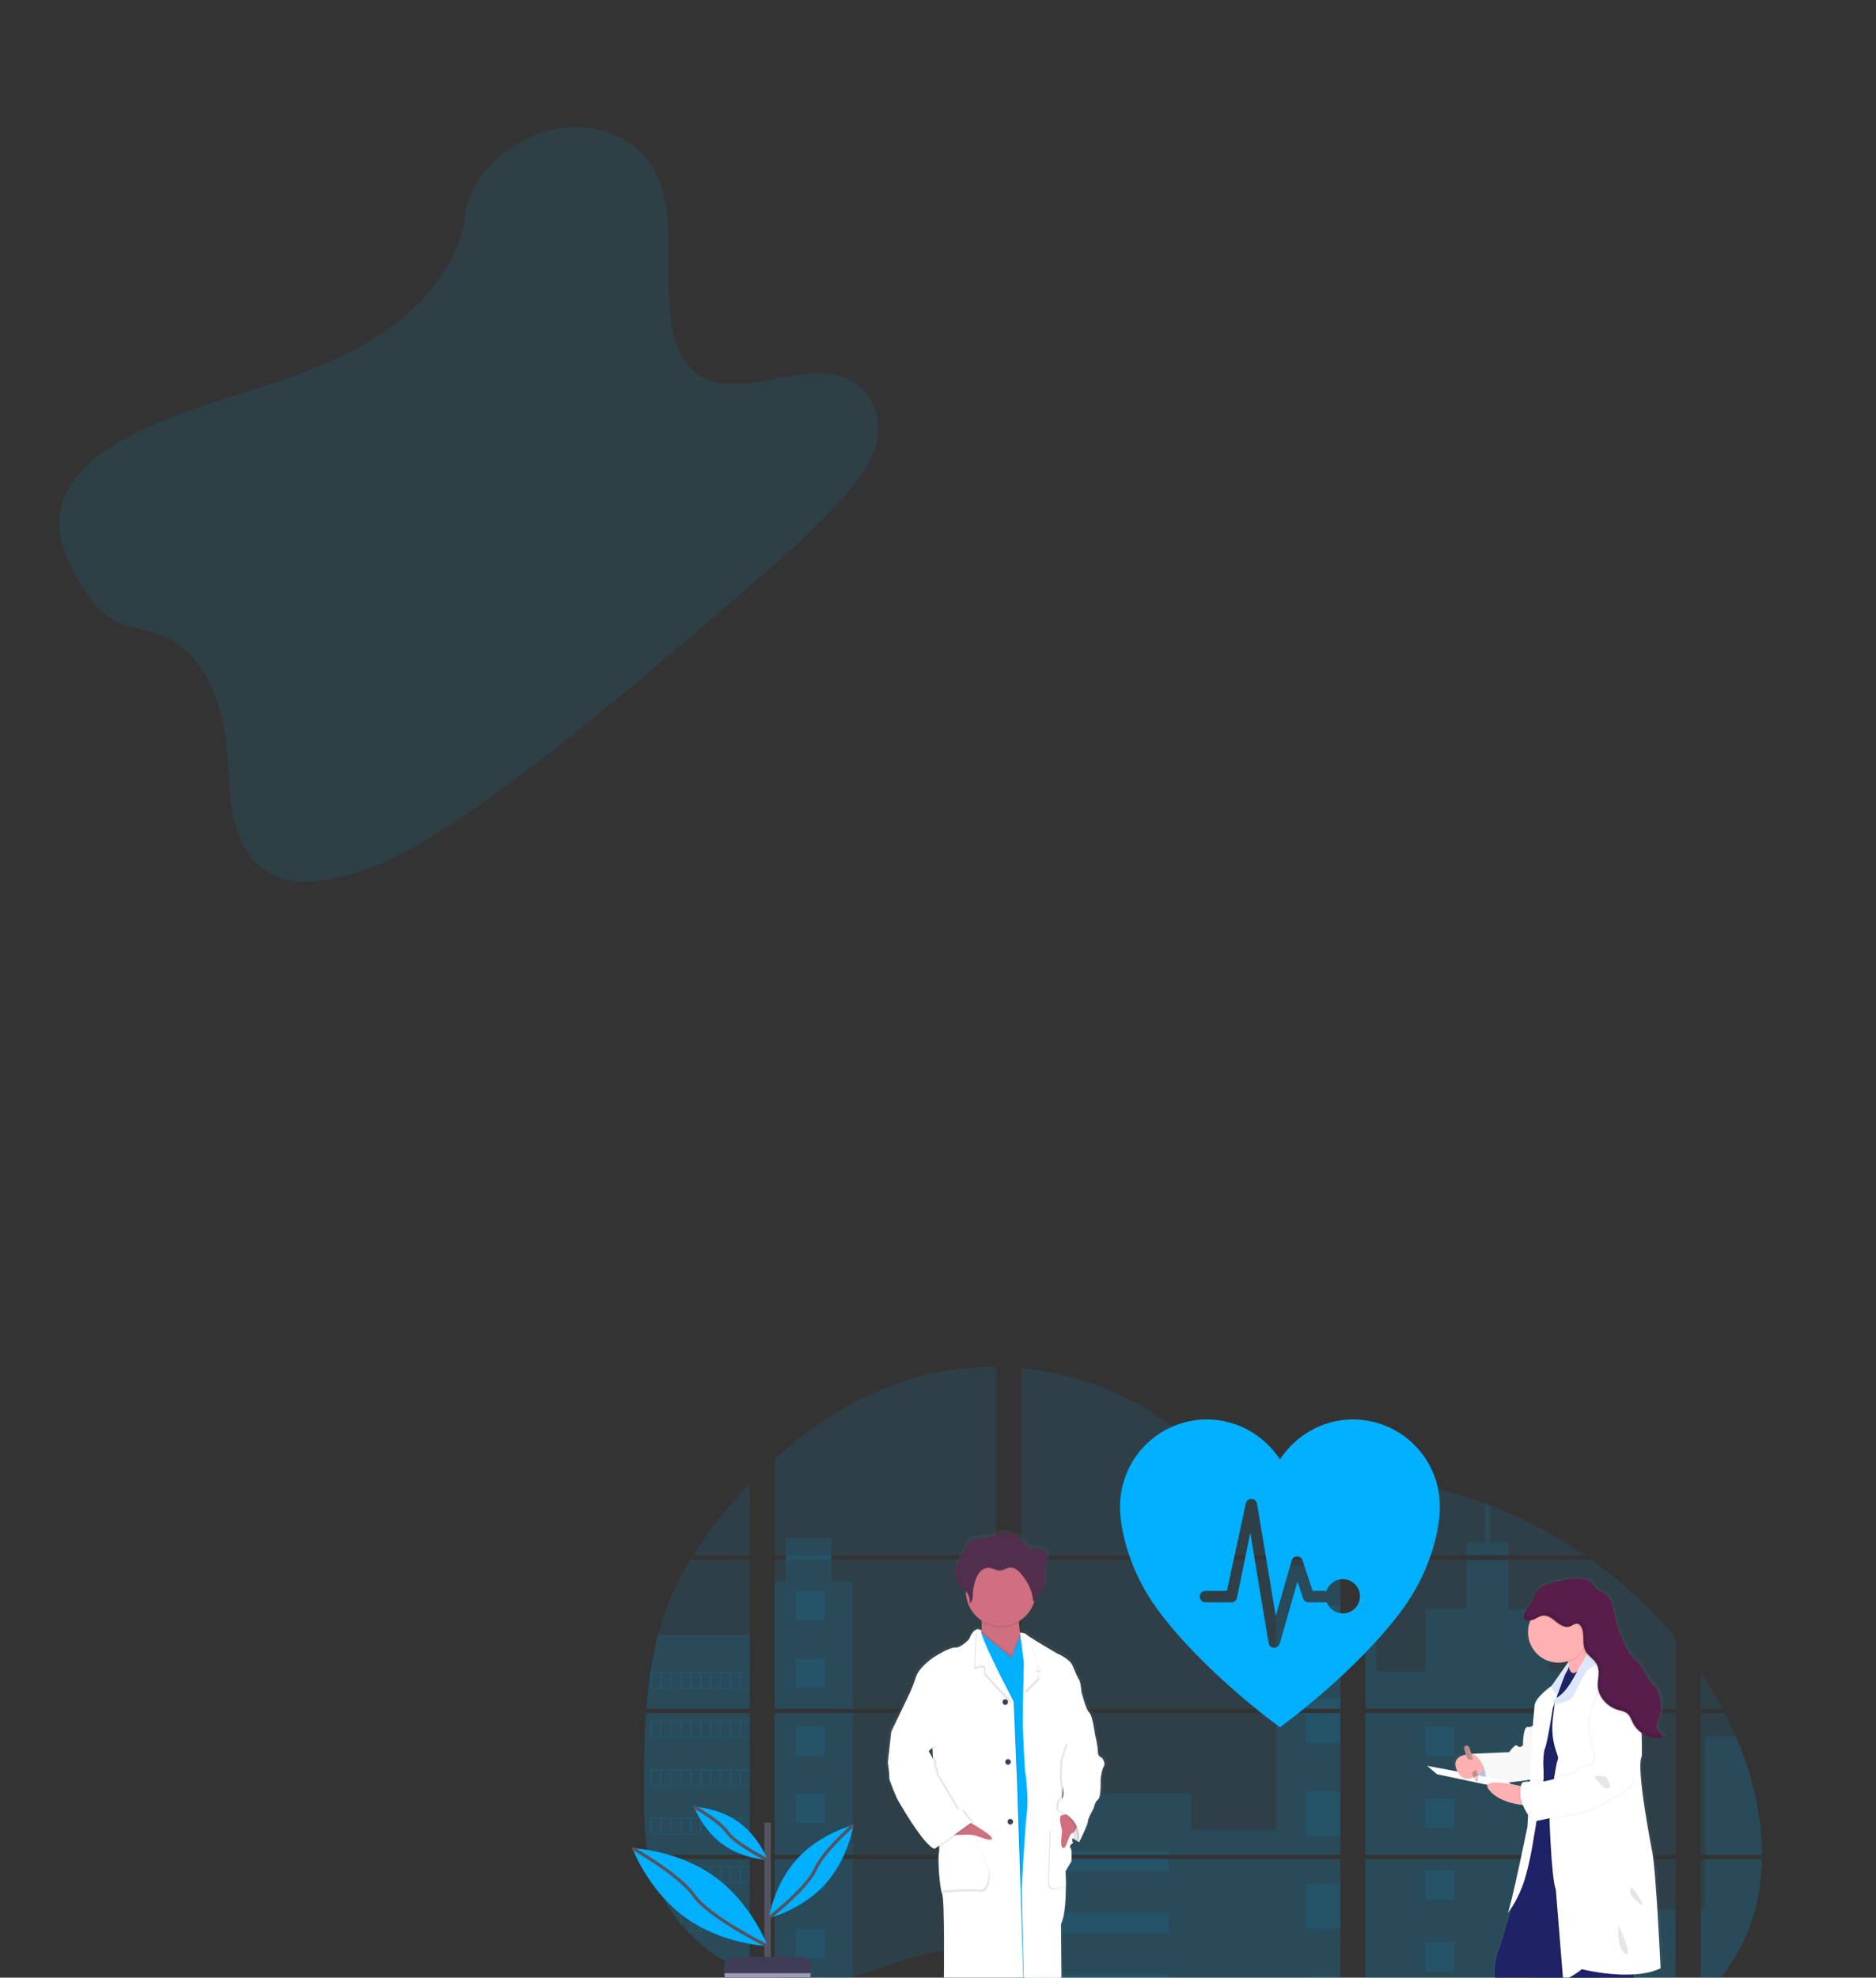 <svg width="1152" height="1214" viewBox="0 0 1152 1214" fill="none" xmlns="http://www.w3.org/2000/svg">
<rect x="0" y="0" width="1152" height="1214" fill="#333333" stroke="none"/>
<g clip-path="url(#clip0)">
<path opacity="0.1" d="M396.692 1051.58H460.431V1138.53H401.358C401.201 1139.42 401.051 1140.32 400.887 1141.22H460.431V1211.34C460.324 1211.31 460.23 1211.27 460.13 1211.23C458.446 1210.57 456.776 1209.86 455.105 1209.11L454.038 1208.63C452.363 1207.83 450.688 1207 449.013 1206.11C448.429 1205.8 447.845 1205.48 447.267 1205.16C437.97 1199.94 429.524 1193.34 422.222 1185.57C422.008 1185.36 421.807 1185.14 421.593 1184.94C420.576 1183.83 419.578 1182.72 418.61 1181.57L417.543 1180.32C416.4 1178.91 415.294 1177.47 414.22 1176.02C414.063 1175.8 413.913 1175.59 413.749 1175.39C409.382 1169.33 405.755 1162.76 402.947 1155.84C402.859 1155.63 402.784 1155.41 402.702 1155.21C401.84 1152.99 401.076 1150.75 400.41 1148.48C400.121 1147.54 399.845 1146.6 399.606 1145.61C399.518 1145.32 399.443 1145.04 399.374 1144.76C395.807 1130.82 395.386 1116.35 395.386 1101.97C395.386 1100.29 395.386 1098.61 395.386 1096.94C395.386 1091.13 395.455 1085.28 395.555 1079.43C395.555 1077.92 395.618 1076.41 395.65 1074.89C395.737 1071.03 395.863 1067.17 396.026 1063.31C396.064 1062.23 396.114 1061.16 396.171 1060.1C396.171 1059.48 396.202 1058.86 396.265 1058.25C396.416 1056.01 396.541 1053.79 396.692 1051.58Z" fill="#00B0FF"/>
<path opacity="0.1" d="M460.431 954.768H425.468C431.152 945.865 437.361 937.31 444.064 929.148C449.258 922.762 454.741 916.539 460.431 910.543V954.768Z" fill="#00B0FF"/>
<path opacity="0.1" d="M460.431 957.459V1048.89H396.893C396.893 1048.63 396.937 1048.35 396.956 1048.09C397.012 1047.37 397.069 1046.65 397.132 1045.93C397.201 1045.09 397.276 1044.24 397.358 1043.41C397.439 1042.59 397.527 1041.59 397.622 1040.67C397.716 1039.76 397.804 1038.84 397.91 1037.93C398.017 1037.02 398.111 1036.1 398.224 1035.2C398.338 1034.29 398.438 1033.38 398.557 1032.47C398.652 1031.72 398.752 1030.97 398.853 1030.21C398.997 1029.15 399.148 1028.08 399.311 1027.03C399.311 1026.87 399.355 1026.71 399.38 1026.56C400.526 1018.83 402.088 1011.16 404.059 1003.6C406.122 995.669 408.756 987.896 411.941 980.345C415.326 972.445 419.289 964.806 423.798 957.49L460.431 957.459Z" fill="#00B0FF"/>
<path opacity="0.1" d="M475.648 1051.57V1138.53H611.786V1051.57H475.648ZM475.648 1141.21V1215.89C476.427 1216.05 477.199 1216.21 477.965 1216.34C479.008 1216.54 480.044 1216.72 481.106 1216.88C481.307 1216.91 481.514 1216.94 481.734 1216.96C482.148 1217.03 482.575 1217.09 482.99 1217.14C484.038 1217.29 485.081 1217.41 486.13 1217.5C486.626 1217.55 487.128 1217.6 487.631 1217.63L488.843 1217.73C489.502 1217.78 490.155 1217.82 490.802 1217.83C491.204 1217.83 491.606 1217.87 492.021 1217.88C492.335 1217.88 492.649 1217.88 492.975 1217.88C493.302 1217.88 493.767 1217.88 494.162 1217.88C494.702 1217.88 495.243 1217.88 495.776 1217.88H496.499C497.039 1217.88 497.579 1217.88 498.113 1217.83H498.15C498.521 1217.83 498.898 1217.83 499.274 1217.78C499.379 1217.79 499.484 1217.79 499.589 1217.78C499.903 1217.78 500.217 1217.78 500.518 1217.74H500.738L502.842 1217.58C503.533 1217.51 504.23 1217.43 504.933 1217.36L506.365 1217.19C512.19 1216.37 517.951 1215.14 523.604 1213.52C536.303 1209.97 548.726 1205.01 561.418 1201.38C577.829 1196.7 595.96 1194.39 611.818 1200.12V1141.21H475.648ZM611.786 954.768V839.006C596.882 838.845 582.017 840.589 567.554 844.198C533.081 852.866 502.151 871.666 475.648 895.677V954.762H482.481V957.446H475.648V1048.89H611.786V957.452H510.535V954.768H611.786ZM786.649 915.666C778.121 915.364 769.642 912.661 761.974 908.487C747.309 900.505 735.597 888.179 722.508 877.776C695.315 856.109 661.589 843.035 626.991 839.792V954.768H821.335L821.819 954.259L786.649 915.666ZM804.353 912.523L823.125 933.14V907.117C816.839 907.897 811.331 909.751 804.379 912.498L804.353 912.523ZM823.125 1234.43V1141.21H783.126C783.019 1140.82 782.912 1140.41 782.787 1140.01C782.906 1140.41 783.007 1140.82 783.12 1141.21H627.016V1208.63C628.498 1209.73 629.962 1210.88 631.412 1212.06C632.976 1213.31 634.521 1214.64 636.072 1215.94L637.636 1217.24C638.383 1217.87 639.137 1218.49 639.897 1219.08C641.404 1220.31 642.926 1221.52 644.463 1222.71C645.223 1223.33 646.002 1223.9 646.774 1224.49C659.038 1233.87 671.974 1242.34 685.48 1249.83C688.507 1251.5 691.561 1253.14 694.643 1254.74C696.696 1255.79 698.762 1256.83 700.835 1257.84C703.95 1259.36 707.09 1260.83 710.255 1262.24C739.438 1275.35 770.296 1284.35 801.948 1288.97C808.978 1290.01 816.035 1290.83 823.119 1291.43V1234.42H823.747L823.125 1234.43ZM627.016 957.452V1048.89H823.15V957.452H627.016ZM627.016 1051.57V1138.53H823.15V1051.57H627.016ZM838.374 907.004V936.031L862.333 909.719C854.395 908.437 846.409 907.522 838.374 906.973V907.004ZM838.374 1051.6V1138.53H1029.14V1051.57L838.374 1051.6ZM1028.44 1241.33L1029.11 1141.21H838.374V1292.43C850.661 1292.94 862.968 1292.79 875.239 1291.99V1291.99H875.453C881.315 1291.62 887.149 1291.08 892.956 1290.38H893.088C924.069 1286.77 954.363 1278.68 983.022 1266.36L1028.44 1241.33ZM1065.92 1065.89C1065.21 1064.2 1064.46 1062.52 1063.7 1060.86C1062.28 1057.72 1060.78 1054.67 1059.23 1051.61H1044.35V1138.53H1081.98C1081.96 1113.91 1075.74 1088.77 1065.94 1065.86L1065.92 1065.89ZM1044.35 1141.24V1227.36C1054.95 1217.19 1063.91 1205.55 1070.36 1192.25C1078.11 1176.24 1081.66 1158.89 1081.95 1141.23L1044.35 1141.24ZM1044.35 1026.27V1048.9H1057.84C1053.76 1041.11 1049.26 1033.54 1044.37 1026.24L1044.35 1026.27ZM914.975 924.063C913.983 923.686 912.99 923.303 911.992 922.932C901.46 919.039 890.698 915.802 879.767 913.239L843.103 953.511L842.4 954.259L842.871 954.775H973.363C955.189 942.254 935.596 931.934 914.994 924.032L914.975 924.063ZM977.188 957.484H841.049L838.374 959.935V1048.89H861.825H861.862H1029.16V1005.8C1014.03 987.482 996.562 971.228 977.207 957.452L977.188 957.484Z" fill="#00B0FF"/>
<path opacity="0.1" d="M460.431 1003.58V1048.89H396.893C396.893 1048.63 396.937 1048.35 396.956 1048.09C397.012 1047.37 397.069 1046.65 397.132 1045.93C397.201 1045.09 397.276 1044.24 397.358 1043.41C397.439 1042.59 397.527 1041.59 397.622 1040.67C397.716 1039.76 397.804 1038.84 397.91 1037.93C398.017 1037.02 398.111 1036.1 398.224 1035.2C398.338 1034.29 398.438 1033.38 398.557 1032.47C398.652 1031.72 398.752 1030.97 398.853 1030.21C398.997 1029.15 399.148 1028.08 399.311 1027.03C399.311 1026.87 399.355 1026.71 399.38 1026.56C400.526 1018.83 402.088 1011.16 404.059 1003.6L460.431 1003.58Z" fill="#00B0FF"/>
<path opacity="0.1" d="M396.692 1051.58H460.431V1138.53H401.358C401.201 1139.42 401.051 1140.32 400.887 1141.22H460.431V1211.34C460.324 1211.31 460.23 1211.27 460.13 1211.23C458.446 1210.57 456.776 1209.86 455.105 1209.11L454.038 1208.63C452.363 1207.83 450.688 1207 449.013 1206.11C448.429 1205.8 447.845 1205.48 447.267 1205.16C437.97 1199.94 429.524 1193.34 422.222 1185.57C422.008 1185.36 421.807 1185.14 421.593 1184.94C420.576 1183.83 419.578 1182.72 418.61 1181.57L417.543 1180.32C416.4 1178.91 415.294 1177.47 414.22 1176.02C414.063 1175.8 413.913 1175.59 413.749 1175.39C409.382 1169.33 405.755 1162.76 402.947 1155.84C402.859 1155.63 402.784 1155.41 402.702 1155.21C401.84 1152.99 401.076 1150.75 400.41 1148.48C400.121 1147.54 399.845 1146.6 399.606 1145.61C399.518 1145.32 399.443 1145.04 399.374 1144.76C395.807 1130.82 395.386 1116.35 395.386 1101.97C395.386 1100.29 395.386 1098.61 395.386 1096.94C395.386 1091.13 395.455 1085.28 395.555 1079.43C395.555 1077.92 395.618 1076.41 395.65 1074.89C395.737 1071.03 395.863 1067.17 396.026 1063.31C396.064 1062.23 396.114 1061.16 396.171 1060.1C396.171 1059.48 396.202 1058.86 396.265 1058.25C396.416 1056.01 396.541 1053.79 396.692 1051.58Z" fill="#00B0FF"/>
<path opacity="0.1" d="M523.573 970.545V1048.89H475.648V970.545H482.481V944.02H510.529V970.545H523.573Z" fill="#00B0FF"/>
<path opacity="0.1" d="M523.573 1051.57H475.654V1138.52H523.573V1051.57Z" fill="#00B0FF"/>
<path opacity="0.1" d="M475.648 1141.22H523.573V1213.5C517.92 1215.13 512.159 1216.35 506.334 1217.17L504.902 1217.34C504.198 1217.43 503.501 1217.49 502.81 1217.56C502.119 1217.63 501.404 1217.68 500.706 1217.73H500.487C500.185 1217.73 499.859 1217.76 499.563 1217.77H499.243C498.866 1217.77 498.489 1217.81 498.113 1217.82C497.579 1217.85 497.045 1217.86 496.499 1217.87C496.266 1217.87 496.046 1217.87 495.814 1217.87C495.274 1217.87 494.74 1217.87 494.2 1217.87H493.013C492.693 1217.87 492.385 1217.87 492.052 1217.87L490.84 1217.82C490.212 1217.82 489.534 1217.75 488.881 1217.71L487.675 1217.62L486.174 1217.48C485.119 1217.39 484.07 1217.27 483.034 1217.12L481.778 1216.95L481.15 1216.86C480.101 1216.7 479.064 1216.52 478.009 1216.32C477.237 1216.19 476.471 1216.02 475.692 1215.87L475.648 1141.22Z" fill="#00B0FF"/>
<path opacity="0.1" d="M823.151 961.293H783.635V1048.88H823.151V961.293Z" fill="#00B0FF"/>
<path opacity="0.1" d="M823.157 1051.57V1138.53H627.016V1101.02H731.489V1123.15H783.635V1051.57H823.157Z" fill="#00B0FF"/>
<path opacity="0.1" d="M823.778 1234.45H823.15V1291.49C816.075 1290.89 809.02 1290.07 801.986 1289.04C770.318 1284.4 739.447 1275.39 710.255 1262.25C701.827 1258.46 693.571 1254.31 685.486 1249.82C671.981 1242.33 659.042 1233.86 646.774 1224.48C643.692 1222.12 640.651 1219.7 637.649 1217.23C635.57 1215.51 633.504 1213.75 631.412 1212.04C629.962 1210.87 628.498 1209.71 627.016 1208.61V1141.22H783.113C783.007 1140.82 782.9 1140.41 782.787 1140.02C782.906 1140.41 783.019 1140.82 783.126 1141.22H823.15V1234.41C823.364 1234.42 823.571 1234.43 823.778 1234.45Z" fill="#00B0FF"/>
<path opacity="0.1" d="M926.21 954.768H900.461V946.761H912.004V922.907C913.005 923.271 914.001 923.646 914.994 924.032V946.761H926.21V954.768Z" fill="#00B0FF"/>
<path opacity="0.1" d="M988.247 1048.89H861.837C861.837 1048.89 861.837 1048.89 861.881 1048.92L861.825 1048.89H838.374V961.299H845.019V1026.04H875.384V987.699H900.467V957.459H926.217V987.724H951.3V1026.07H988.247V1048.89Z" fill="#00B0FF"/>
<path opacity="0.1" d="M838.374 1051.57V1138.53H988.247V1051.57H838.374ZM1028.93 1240.88L1029.14 1172.06H988.247V1141.26H838.374V1292.43C850.661 1292.94 862.968 1292.79 875.239 1291.99V1291.99H875.453C881.315 1291.62 887.149 1291.08 892.956 1290.38H893.088C924.069 1286.77 954.363 1278.68 983.022 1266.36" fill="#00B0FF"/>
<path opacity="0.1" d="M1047.01 1141.22H1081.97C1081.67 1158.87 1078.12 1176.22 1070.38 1192.23C1063.93 1205.54 1054.96 1217.17 1044.37 1227.34V1172.02H1047.01V1141.22Z" fill="#00B0FF"/>
<path opacity="0.1" d="M1081.99 1138.53H1047.01V1065.86H1065.94C1075.74 1088.77 1081.96 1113.91 1081.99 1138.53Z" fill="#00B0FF"/>
<path opacity="0.1" d="M823.157 985.643H801.986V1013.11H823.157V985.643Z" fill="#00B0FF"/>
<path opacity="0.1" d="M823.157 1042.57H801.986V1048.89H823.157V1042.57Z" fill="#00B0FF"/>
<path opacity="0.1" d="M823.157 1051.57H801.986V1070.02H823.157V1051.57Z" fill="#00B0FF"/>
<path opacity="0.1" d="M823.157 1099.49H801.986V1126.95H823.157V1099.49Z" fill="#00B0FF"/>
<path opacity="0.1" d="M823.157 1156.41H801.986V1183.87H823.157V1156.41Z" fill="#00B0FF"/>
<path opacity="0.1" d="M823.151 1234.41C823.364 1234.41 823.571 1234.41 823.779 1234.45H823.151V1240.83H801.986V1213.33H823.151V1234.41Z" fill="#00B0FF"/>
<path opacity="0.1" d="M717.748 1136.51H627.016V1138.53H717.748V1136.51Z" fill="#00B0FF"/>
<path opacity="0.1" d="M717.748 1141.21H627.016V1148.94H717.748V1141.21Z" fill="#00B0FF"/>
<path opacity="0.1" d="M717.748 1174.29H627.016V1186.72H717.748V1174.29Z" fill="#00B0FF"/>
<path opacity="0.1" d="M717.742 1212.06V1224.5H646.774C643.693 1222.14 640.649 1219.72 637.643 1217.24C635.564 1215.53 633.504 1213.77 631.406 1212.06H717.742Z" fill="#00B0FF"/>
<path opacity="0.1" d="M893.107 1060H875.246V1077.88H893.107V1060Z" fill="#00B0FF"/>
<path opacity="0.1" d="M506.378 976.711H488.517V994.588H506.378V976.711Z" fill="#00B0FF"/>
<path opacity="0.1" d="M506.378 1018.23H488.517V1036.11H506.378V1018.23Z" fill="#00B0FF"/>
<path opacity="0.1" d="M506.378 1059.76H488.517V1077.63H506.378V1059.76Z" fill="#00B0FF"/>
<path opacity="0.1" d="M506.378 1101.27H488.517V1119.15H506.378V1101.27Z" fill="#00B0FF"/>
<path opacity="0.1" d="M506.378 1142.8H488.517V1160.67H506.378V1142.8Z" fill="#00B0FF"/>
<path opacity="0.1" d="M506.378 1184.32H488.517V1202.2H506.378V1184.32Z" fill="#00B0FF"/>
<path opacity="0.1" d="M961.292 1060H943.431V1077.88H961.292V1060Z" fill="#00B0FF"/>
<path opacity="0.1" d="M893.107 1104.1H875.246V1121.97H893.107V1104.1Z" fill="#00B0FF"/>
<path opacity="0.1" d="M961.292 1104.1H943.431V1121.97H961.292V1104.1Z" fill="#00B0FF"/>
<path opacity="0.1" d="M893.107 1148.18H875.246V1166.06H893.107V1148.18Z" fill="#00B0FF"/>
<path opacity="0.1" d="M961.292 1148.18H943.431V1166.06H961.292V1148.18Z" fill="#00B0FF"/>
<path opacity="0.1" d="M893.107 1192.28H875.246V1210.15H893.107V1192.28Z" fill="#00B0FF"/>
<path opacity="0.1" d="M961.292 1192.28H943.431V1210.15H961.292V1192.28Z" fill="#00B0FF"/>
<path opacity="0.1" d="M399.305 1026.54V1036.77H460.431V1026.54H399.305ZM405.397 1036.13H400.41V1027.17H405.434L405.397 1036.13ZM411.482 1036.13H406.458V1027.17H411.482V1036.13ZM417.555 1036.13H412.531V1027.17H417.555V1036.13ZM423.641 1036.13H418.623V1027.17H423.647L423.641 1036.13ZM429.72 1036.13H424.696V1027.17H429.72V1036.13ZM435.806 1036.13H430.782V1027.17H435.806V1036.13ZM441.892 1036.13H436.867V1027.17H441.892V1036.13ZM447.971 1036.13H442.947V1027.17H447.971V1036.13ZM454.05 1036.13H449.026V1027.17H454.05V1036.13ZM460.13 1036.13H455.105V1027.17H460.13V1036.13Z" fill="#00B0FF"/>
<path opacity="0.1" d="M399.305 1056.3V1066.53H460.431V1056.3H399.305ZM405.397 1065.88H400.41V1056.95H405.434L405.397 1065.88ZM411.482 1065.88H406.458V1056.95H411.482V1065.88ZM417.555 1065.88H412.531V1056.95H417.555V1065.88ZM423.641 1065.88H418.623V1056.95H423.647L423.641 1065.88ZM429.72 1065.88H424.696V1056.95H429.72V1065.88ZM435.806 1065.88H430.782V1056.95H435.806V1065.88ZM441.892 1065.88H436.867V1056.95H441.892V1065.88ZM447.971 1065.88H442.947V1056.95H447.971V1065.88ZM454.05 1065.88H449.026V1056.95H454.05V1065.88ZM460.13 1065.88H455.105V1056.95H460.13V1065.88Z" fill="#00B0FF"/>
<path opacity="0.1" d="M399.305 1086.07V1096.31H460.431V1086.07H399.305ZM405.397 1095.65H400.41V1086.71H405.434L405.397 1095.65ZM411.482 1095.65H406.458V1086.71H411.482V1095.65ZM417.555 1095.65H412.531V1086.71H417.555V1095.65ZM423.641 1095.65H418.623V1086.71H423.647L423.641 1095.65ZM429.72 1095.65H424.696V1086.71H429.72V1095.65ZM435.806 1095.65H430.782V1086.71H435.806V1095.65ZM441.892 1095.65H436.867V1086.71H441.892V1095.65ZM447.971 1095.65H442.947V1086.71H447.971V1095.65ZM454.05 1095.65H449.026V1086.71H454.05V1095.65ZM460.13 1095.65H455.105V1086.71H460.13V1095.65Z" fill="#00B0FF"/>
<path opacity="0.1" d="M399.305 1115.84V1126.05H460.431V1115.84H399.305ZM405.397 1125.42H400.41V1116.47H405.434L405.397 1125.42ZM411.482 1125.42H406.458V1116.47H411.482V1125.42ZM417.555 1125.42H412.531V1116.47H417.555V1125.42ZM423.641 1125.42H418.623V1116.47H423.647L423.641 1125.42ZM429.72 1125.42H424.696V1116.47H429.72V1125.42ZM435.806 1125.42H430.782V1116.47H435.806V1125.42ZM441.892 1125.42H436.867V1116.47H441.892V1125.42ZM447.971 1125.42H442.947V1116.47H447.971V1125.42ZM454.05 1125.42H449.026V1116.47H454.05V1125.42ZM460.13 1125.42H455.105V1116.47H460.13V1125.42Z" fill="#00B0FF"/>
<path opacity="0.1" d="M399.568 1145.6C399.813 1146.56 400.09 1147.52 400.379 1148.47V1146.24H405.403V1155.18H402.715C402.796 1155.39 402.878 1155.61 402.96 1155.81H460.431V1145.6H399.568ZM411.501 1155.18H406.477V1146.24H411.501V1155.18ZM417.574 1155.18H412.55V1146.24H417.574V1155.18ZM423.66 1155.18H418.623V1146.24H423.647L423.66 1155.18ZM429.739 1155.18H424.715V1146.24H429.739V1155.18ZM435.825 1155.18H430.8V1146.24H435.825V1155.18ZM441.91 1155.18H436.886V1146.24H441.91V1155.18ZM447.99 1155.18H442.965V1146.24H447.99V1155.18ZM454.069 1155.18H449.045V1146.24H454.069V1155.18ZM460.148 1155.18H455.124V1146.24H460.148V1155.18Z" fill="#00B0FF"/>
<path opacity="0.1" d="M413.762 1175.37C413.919 1175.57 414.069 1175.8 414.233 1176H417.555V1180.29C417.913 1180.72 418.265 1181.14 418.629 1181.55V1175.97H423.653V1184.94H421.618C421.819 1185.15 422.014 1185.37 422.246 1185.57H460.45V1175.37H413.762ZM429.72 1184.94H424.696V1176.01H429.72V1184.94ZM435.806 1184.94H430.781V1176.01H435.806V1184.94ZM441.891 1184.94H436.867V1176.01H441.891V1184.94ZM447.971 1184.94H442.946V1176.01H447.971V1184.94ZM454.05 1184.94H449.026V1176.01H454.05V1184.94ZM460.129 1184.94H455.105V1176.01H460.129V1184.94Z" fill="#00B0FF"/>
<path opacity="0.1" d="M447.292 1205.13C447.864 1205.46 448.448 1205.76 449.038 1206.09V1205.77H454.063V1208.6L455.13 1209.1V1205.77H460.155V1211.21C460.251 1211.26 460.352 1211.29 460.456 1211.32V1205.13H447.292Z" fill="#00B0FF"/>
<path opacity="0.1" d="M861.837 1048.89H861.875H861.837ZM823.151 1234.4H823.779H823.151ZM782.787 1140.01C782.906 1140.41 783.007 1140.82 783.12 1141.21C783.019 1140.82 782.913 1140.41 782.787 1140.01ZM861.837 1048.87H861.875H861.837ZM482.506 954.75V957.433H510.561V954.75H482.506ZM823.151 1234.4H823.779H823.151ZM782.787 1140.01C782.906 1140.41 783.007 1140.82 783.12 1141.21C783.019 1140.82 782.913 1140.41 782.787 1140.01ZM861.837 1048.87H861.875H861.837ZM823.151 1234.38H823.779H823.151ZM782.787 1140.01C782.906 1140.41 783.007 1140.82 783.12 1141.21C783.019 1140.82 782.913 1140.41 782.787 1140.01Z" fill="#00B0FF"/>
<path d="M677.9 1077.65C677.9 1077.65 675.425 1077.3 675.425 1073.69C675.425 1070.08 673.654 1063.35 673.654 1063.35C673.654 1063.31 672.122 1051.61 670.005 1049.75C667.889 1047.89 665.169 1036.97 665.169 1036.97C665.169 1036.97 664.705 1031.04 663.756 1029.76C662.808 1028.49 661.527 1025.36 659.636 1020.91C657.746 1016.45 649.864 1013.36 649.864 1013.36C649.864 1013.36 635.614 1005.09 631.576 1002.39C631.209 1002.17 630.866 1001.91 630.552 1001.62C629.849 1000.7 626.784 1000.68 626.784 1000.68C626.464 998.655 626.156 996.329 626.056 994.223C626.056 993.997 626.056 993.771 626.024 993.544C630.527 990.88 633.919 986.68 635.577 981.715C635.652 981.476 635.715 981.225 635.784 980.986C636.054 980.897 636.302 980.752 636.513 980.562C636.724 980.371 636.893 980.139 637.008 979.879C637.373 979.069 637.379 978.119 637.831 977.365C638.359 976.473 639.364 975.995 640.155 975.322C642.152 973.625 642.667 970.765 642.573 968.163C642.51 966.057 642.171 963.933 642.303 961.84L642.34 961.312C642.378 960.997 642.422 960.683 642.479 960.381C642.786 958.823 643.458 957.352 643.835 955.806C644.212 954.259 644.25 952.518 643.37 951.186C642.083 949.231 639.401 948.841 637.046 948.64C634.377 948.414 631.99 948.709 630.282 946.49C629.483 945.331 628.583 944.243 627.594 943.241C627.243 942.914 623.826 940.827 623.826 940.689C620.492 939.143 616.712 938.853 613.181 939.872C611.41 940.387 609.739 941.229 607.943 941.65C604.068 942.568 599.609 941.575 596.318 943.794C594.484 945.051 593.385 947.05 592.355 948.998C591.518 950.603 590.668 952.206 589.806 953.807C588.418 956.44 587.005 959.118 586.421 962.035C586.298 962.669 586.222 963.312 586.194 963.958V963.989C586.194 964.222 586.194 964.455 586.194 964.687V964.983C586.194 965.203 586.194 965.416 586.232 965.611C586.27 965.806 586.264 965.869 586.282 966.001C586.301 966.133 586.333 966.428 586.37 966.629C586.408 966.83 586.483 967.182 586.559 967.459C586.59 967.578 586.634 967.692 586.672 967.805C586.735 968.018 586.81 968.226 586.892 968.433C586.936 968.54 586.979 968.653 587.03 968.76C587.124 968.98 587.237 969.194 587.35 969.389C587.4 969.477 587.438 969.558 587.488 969.64C587.663 969.932 587.856 970.214 588.066 970.482C589.41 972.161 591.388 973.229 592.852 974.801C592.852 974.864 592.852 974.926 592.852 974.983C592.852 975.159 592.852 975.329 592.852 975.505C592.929 979.009 593.861 982.442 595.567 985.504C597.272 988.565 599.699 991.164 602.636 993.073C602.636 993.312 602.668 993.557 602.68 993.796C602.803 995.662 602.78 997.534 602.611 999.396C602.355 999.095 602.035 998.855 601.674 998.694C601.314 998.533 600.921 998.455 600.526 998.466C600.256 998.453 599.986 998.476 599.722 998.535L599.666 998.491V998.548C598.284 998.887 596.582 1000.33 594.955 1004.42C594.955 1004.42 590.007 1010 586.238 1009.77C582.47 1009.53 572.93 1015.58 572.93 1015.58C572.93 1015.58 563.623 1021.62 561.626 1027.78C560.51 1031.28 559.171 1034.69 557.619 1038.02L546.113 1061.74L543.991 1080.57C543.991 1080.57 545.165 1088.94 544.933 1090.22C544.7 1091.49 549.762 1103 549.762 1103C549.762 1103 566.487 1132.41 573.32 1133.92L573.81 1133.58C574.102 1133.73 574.412 1133.84 574.733 1133.92L576.14 1132.93C576.224 1134.03 576.188 1135.15 576.033 1136.25C575.091 1139.15 576.385 1158.1 578.03 1161.82C579.675 1165.53 579.091 1214.24 579.091 1214.24L578.859 1218.54C578.859 1218.54 578.859 1218.68 578.916 1218.91L578.859 1219.93L579.029 1220.02C579.205 1221.38 579.147 1222.77 578.859 1224.11C578.269 1226 578.03 1231.33 578.03 1231.33C578.03 1231.33 573.326 1261.42 575.556 1267.47C577.785 1273.52 579.682 1280.14 579.682 1280.14C579.682 1280.14 582.037 1287.69 579.795 1288.97C577.553 1290.26 571.178 1292.43 572.491 1295.57C573.684 1298.47 578.212 1306.25 578.884 1307.39L578.828 1307.99L577.904 1318C578.054 1319.32 578.412 1320.61 578.966 1321.82C579.977 1324 581.943 1326.27 585.679 1326.02C586.307 1325.98 587.036 1325.9 587.739 1325.81C594.579 1324.89 603.001 1321.84 603.001 1321.84C602.563 1321.56 602.162 1321.23 601.807 1320.85V1320.85C601.471 1320.52 601.205 1320.13 601.024 1319.7C600.844 1319.27 600.754 1318.8 600.759 1318.33C600.859 1316.51 597.449 1307.82 596.601 1305.69C596.469 1305.38 596.4 1305.2 596.4 1305.2C596.4 1305.2 604.175 1297.07 602.881 1289.86C602.881 1289.86 594.277 1284.83 597.11 1282.07C599.942 1279.31 605.004 1271.39 605.004 1271.39C605.004 1271.39 605.236 1241.75 605.004 1237.33C604.762 1234.25 604.907 1231.16 605.437 1228.13C605.532 1227.67 605.645 1227.22 605.764 1226.78C609.681 1227.37 613.635 1227.67 617.596 1227.68C619.041 1227.68 620.51 1227.68 621.992 1227.6C621.992 1228.01 622.011 1228.47 622.049 1228.95C622.375 1236.29 622.985 1249.17 623.481 1253.95C624.184 1260.81 628.072 1279.29 628.072 1279.29C628.072 1279.29 620.655 1284.05 629.365 1295.79C629.365 1295.79 629.365 1300.05 628.788 1300.67C628.171 1302.68 627.674 1304.73 627.299 1306.8C626.935 1309.01 626.784 1311.25 627.374 1312.41C628.788 1315.19 637.266 1314.97 637.266 1314.97L637.473 1314.93C639.074 1314.76 640.691 1314.92 642.232 1315.38C643.773 1315.85 645.206 1316.61 646.448 1317.64C649.67 1320.23 661.897 1319.09 668.517 1318.27C671.111 1317.94 672.844 1317.64 672.844 1317.64C672.928 1317.34 672.958 1317.04 672.932 1316.73C672.863 1315.1 671.588 1311.53 662.946 1308.35C662.946 1308.35 654.819 1302.88 654.932 1298.11H654.763H653.821C654.505 1298.08 654.945 1298.11 654.945 1298.11C654.945 1298.11 651.761 1286.49 653.061 1285.54C654.361 1284.6 650.467 1271.71 650.467 1271.71C650.467 1271.71 648.238 1250.09 648.118 1248.58C648.123 1247.28 648.32 1245.98 648.702 1244.74L648.118 1232.89C648.118 1232.89 648.005 1228.95 648.118 1227.66C648.099 1226.55 648.009 1225.44 647.848 1224.34C647.792 1223.9 647.735 1223.44 647.672 1222.99C650.718 1222.21 652.697 1221.5 652.697 1221.5L652.345 1180.23C654.932 1175.2 655.41 1164.17 655.397 1156.35C655.397 1151.32 655.171 1147.6 655.171 1147.6L658.707 1141.82C658.707 1141.82 659.523 1134.91 658.23 1133.39C657.658 1132.71 657.916 1132 658.387 1131.41C658.631 1131.22 658.889 1131.04 659.159 1130.88C659.159 1130.88 659.121 1130.83 659.078 1130.75C659.324 1130.54 659.587 1130.35 659.863 1130.19C659.863 1130.19 658.606 1128.24 659.731 1127.42C660.786 1128.13 661.728 1128.67 662.444 1129.11C662.394 1129.57 662.343 1129.84 662.343 1129.84L662.645 1129.21C663.336 1129.6 663.756 1129.84 663.756 1129.84C663.756 1129.84 669.296 1118.79 669.176 1117.16C669.057 1115.54 672.944 1108.68 672.944 1108.68C672.944 1108.68 673.415 1105.08 675.538 1103.57C677.661 1102.06 677.184 1091.13 677.184 1091.13C677.184 1091.13 677.774 1085.43 679.187 1083.11C680.6 1080.78 677.9 1077.65 677.9 1077.65ZM571.913 1072.8L572.02 1075.43C571.392 1074.42 570.94 1073.69 570.94 1073.69L571.913 1072.8Z" fill="url(#paint0_linear)"/>
<path d="M664.058 1125.06L662.701 1130.85C662.701 1130.85 651.836 1125.3 649.877 1118.24C647.917 1111.19 653.155 1108.51 653.155 1108.51L663.279 1112.81L664.058 1125.06Z" fill="white"/>
<path opacity="0.1" d="M664.058 1125.06L662.701 1130.85C662.701 1130.85 651.836 1125.3 649.877 1118.24C647.917 1111.19 653.155 1108.51 653.155 1108.51L663.279 1112.81L664.058 1125.06Z" fill="black"/>
<path d="M617.992 1024.03C609.702 1020.81 599.038 1010.15 601.7 1005.17C602.292 1003.92 602.643 1002.56 602.737 1001.18C602.908 999.294 602.933 997.403 602.812 995.518C602.625 992.431 602.254 989.358 601.7 986.316C601.7 986.316 627.582 986.9 626.074 990.716C625.635 991.835 625.566 993.777 625.685 995.952C625.804 998.127 626.118 1000.58 626.445 1002.66C626.897 1005.52 627.349 1007.69 627.349 1007.69C627.349 1007.69 625.767 1009.91 624.837 1010.03C623.908 1010.15 629.887 1028.62 617.992 1024.03Z" fill="#CF6F80"/>
<path d="M606.436 1225.43C606.015 1226.47 605.695 1227.55 605.481 1228.65C604.957 1231.67 604.812 1234.75 605.048 1237.8C605.28 1242.2 605.048 1271.69 605.048 1271.69C605.048 1271.69 600.08 1279.55 597.31 1282.32C594.541 1285.1 602.963 1290.07 602.963 1290.07C604.219 1297.24 596.607 1305.34 596.607 1305.34C588.87 1295.97 579.512 1307.65 579.512 1307.65C579.512 1307.65 574.425 1298.85 573.156 1295.71C571.888 1292.56 578.124 1290.39 580.316 1289.11C582.508 1287.84 580.209 1280.31 580.209 1280.31C580.209 1280.31 578.356 1273.72 576.158 1267.7C573.96 1261.69 578.583 1231.74 578.583 1231.74C578.583 1231.74 578.821 1226.43 579.393 1224.57C579.681 1223.23 579.738 1221.86 579.562 1220.5C579.525 1220.04 579.481 1219.66 579.449 1219.4C579.418 1219.14 579.393 1219.02 579.393 1219.02L579.481 1218.87L582.621 1213.01C582.621 1213.01 607.943 1221.74 606.436 1225.43Z" fill="#00B0FF"/>
<path opacity="0.1" d="M626.074 990.716C625.634 991.835 625.565 993.777 625.685 995.952C622.218 998.041 618.233 999.109 614.187 999.034C610.141 998.958 606.198 997.742 602.812 995.524C602.625 992.435 602.254 989.36 601.7 986.316C601.7 986.316 627.581 986.888 626.074 990.716Z" fill="black"/>
<path d="M636.079 976.825C636.084 979.09 635.727 981.341 635.023 983.494C633.45 988.317 630.223 992.428 625.914 995.101C621.605 997.774 616.49 998.836 611.474 998.099C606.458 997.363 601.864 994.876 598.503 991.077C595.142 987.278 593.232 982.412 593.109 977.34C593.109 977.164 593.109 977.001 593.109 976.825C593.06 973.969 593.58 971.133 594.638 968.481C595.696 965.829 597.271 963.414 599.271 961.378C601.271 959.342 603.656 957.724 606.288 956.62C608.919 955.516 611.744 954.948 614.597 954.948C617.45 954.948 620.275 955.516 622.906 956.62C625.537 957.724 627.922 959.342 629.923 961.378C631.923 963.414 633.498 965.829 634.556 968.481C635.614 971.133 636.134 973.969 636.085 976.825H636.079Z" fill="#CF6F80"/>
<path opacity="0.1" d="M617.992 1024.03C609.702 1020.81 599.038 1010.15 601.7 1005.17C602.292 1003.92 602.643 1002.56 602.737 1001.18L614.085 1010.51L621.107 1016.27L626.445 1002.67C626.897 1005.52 627.349 1007.7 627.349 1007.7C627.349 1007.7 625.767 1009.92 624.837 1010.04C623.908 1010.16 629.887 1028.62 617.992 1024.03Z" fill="black"/>
<path d="M647.339 1065.28L637.862 1224.62L625.503 1225.43L593.498 1133.04L598.748 1023.35L599.854 1000.18L614.085 1011.87L621.113 1017.64L626.608 1003.64L636.826 1012.55L647.339 1065.28Z" fill="#00B0FF"/>
<path opacity="0.1" d="M606.436 1225.43C606.015 1226.47 605.695 1227.55 605.481 1228.65C596.488 1227.26 587.753 1224.53 579.568 1220.55L579.399 1220.46L579.455 1219.45L579.487 1218.92L582.627 1213.06C582.627 1213.06 607.943 1221.74 606.436 1225.43Z" fill="black"/>
<path opacity="0.1" d="M629.428 1227.29C603.679 1231.69 580.096 1219.07 580.096 1219.07L580.322 1214.8C580.322 1214.8 580.906 1166.34 579.286 1162.63C577.666 1158.91 576.403 1140.07 577.32 1137.18C578.237 1134.29 573.973 1090.93 573.973 1090.93L573.282 1073.33L547.998 1063.08L559.302 1039.5C560.829 1036.19 562.142 1032.79 563.234 1029.32C565.199 1023.19 574.325 1017.18 574.325 1017.18C574.325 1017.18 583.682 1011.17 587.381 1011.4C591.081 1011.62 595.929 1006.08 595.929 1006.08C599.509 996.945 602.749 1001.08 602.749 1001.08C602.749 1001.51 602.749 1001.08 602.573 1002.43C601.317 1012.46 622.884 1044.14 623.192 1044.7L625.245 1094.77L627.324 1158.13L629.428 1227.29Z" fill="black"/>
<path d="M628.737 1227.29C602.988 1231.69 579.399 1219.07 579.399 1219.07L579.631 1214.8C579.631 1214.8 580.215 1166.34 578.589 1162.63C576.962 1158.91 575.706 1140.07 576.629 1137.18C577.552 1134.29 573.282 1090.93 573.282 1090.93L572.585 1073.33L547.288 1063.04L558.592 1039.46C560.116 1036.15 561.429 1032.75 562.524 1029.28C564.483 1023.16 573.615 1017.14 573.615 1017.14C573.615 1017.14 582.972 1011.13 586.665 1011.36C590.358 1011.58 595.213 1006.04 595.213 1006.04C598.799 996.907 602.749 1001.04 602.749 1001.04C602.749 1001.48 602.372 1001.67 602.573 1002.39C605.337 1012.12 622.193 1044.1 622.501 1044.66L624.579 1094.73L626.658 1158.1L628.737 1227.29Z" fill="white"/>
<path opacity="0.1" d="M621.797 1046.09C619.028 1044.93 604.357 1028.17 604.357 1028.17V1024.35C603.823 1023.09 600.652 1023.86 598.077 1024.74L599.182 1001.56L600.438 1002.61C603.189 1012.33 621.477 1045.53 621.797 1046.09Z" fill="black"/>
<path d="M622.495 1044.7C619.719 1043.54 605.048 1026.78 605.048 1026.78V1022.96C604.514 1021.7 601.343 1022.47 598.768 1023.35L599.879 1000.18L601.135 1001.22C603.892 1010.94 622.187 1044.14 622.495 1044.7Z" fill="white"/>
<path opacity="0.1" d="M580.096 1128.3C580.442 1128.3 598.001 1126.45 598.001 1126.45C598.001 1126.45 608.634 1147.38 607.937 1152.47C607.24 1157.56 605.977 1162.07 601.7 1161.27C597.424 1160.47 578.683 1161.9 578.683 1161.9L580.096 1128.3Z" fill="black"/>
<path d="M579.399 1126.91C579.744 1126.91 597.304 1125.06 597.304 1125.06C597.304 1125.06 607.93 1146 607.24 1151.08C606.549 1156.17 605.274 1160.68 601.003 1159.88C596.733 1159.08 577.986 1160.51 577.986 1160.51L579.399 1126.91Z" fill="white"/>
<path d="M592.631 1117.09C592.631 1117.09 608.747 1125.76 609.092 1128.4C609.438 1131.05 600.89 1127.25 599.044 1126.79C597.828 1126.49 596.591 1126.3 595.345 1126.21L583.029 1126.54L592.631 1117.09Z" fill="#CF6F80"/>
<path opacity="0.1" d="M617.301 1047.17C618.237 1047.17 618.996 1046.41 618.996 1045.47C618.996 1044.53 618.237 1043.77 617.301 1043.77C616.364 1043.77 615.605 1044.53 615.605 1045.47C615.605 1046.41 616.364 1047.17 617.301 1047.17Z" fill="black"/>
<path d="M617.301 1046.48C618.237 1046.48 618.996 1045.72 618.996 1044.78C618.996 1043.84 618.237 1043.08 617.301 1043.08C616.364 1043.08 615.605 1043.84 615.605 1044.78C615.605 1045.72 616.364 1046.48 617.301 1046.48Z" fill="#3F3D56"/>
<path opacity="0.1" d="M620.422 1120.63C621.358 1120.63 622.117 1119.87 622.117 1118.94C622.117 1118 621.358 1117.24 620.422 1117.24C619.485 1117.24 618.726 1118 618.726 1118.94C618.726 1119.87 619.485 1120.63 620.422 1120.63Z" fill="black"/>
<path d="M620.422 1119.94C621.358 1119.94 622.117 1119.18 622.117 1118.24C622.117 1117.3 621.358 1116.54 620.422 1116.54C619.485 1116.54 618.726 1117.3 618.726 1118.24C618.726 1119.18 619.485 1119.94 620.422 1119.94Z" fill="#3F3D56"/>
<path opacity="0.1" d="M618.99 1083.9C619.927 1083.9 620.686 1083.14 620.686 1082.2C620.686 1081.27 619.927 1080.51 618.99 1080.51C618.054 1080.51 617.294 1081.27 617.294 1082.2C617.294 1083.14 618.054 1083.9 618.99 1083.9Z" fill="black"/>
<path d="M618.99 1083.21C619.927 1083.21 620.686 1082.45 620.686 1081.51C620.686 1080.57 619.927 1079.81 618.99 1079.81C618.054 1079.81 617.294 1080.57 617.294 1081.51C617.294 1082.45 618.054 1083.21 618.99 1083.21Z" fill="#3F3D56"/>
<path d="M658.079 1125.86C658.079 1125.86 659.234 1127.59 658.079 1128.4C656.923 1129.21 658.192 1131.17 658.192 1131.17C658.192 1131.17 655.309 1132.86 656.578 1134.39C657.846 1135.91 657.042 1142.78 657.042 1142.78L653.576 1148.52C653.576 1148.52 653.783 1152.22 653.796 1157.23C653.796 1165.03 653.337 1176.01 650.8 1181.01L651.152 1222.06C651.152 1222.06 639.012 1226.5 628.85 1225.15L627.343 1159.28C627.343 1159.28 629.541 1121.92 630.351 1114.76C630.825 1111.04 631.018 1107.29 630.929 1103.54C630.929 1103.54 630.583 1092.32 629.422 1087.12C629.422 1087.12 628.166 1064.57 628.04 1058.33C627.983 1055.34 628.14 1046.63 628.316 1038.35C628.511 1029.29 628.731 1020.75 628.731 1020.75L626.438 1002.6C626.438 1002.6 628.731 1002.36 629.422 1003.29C629.731 1003.58 630.068 1003.84 630.426 1004.06V1004.06C634.383 1006.74 648.363 1014.97 648.363 1014.97C648.363 1014.97 656.1 1018.05 657.953 1022.46C659.806 1026.88 661.093 1030.01 661.991 1031.26C662.889 1032.52 663.379 1038.43 663.379 1038.43C663.379 1038.43 666.042 1049.3 668.121 1051.15C670.2 1052.99 671.72 1064.7 671.72 1064.7L653.35 1079.16C653.35 1079.16 651.736 1103.21 651.39 1104.14C651.045 1105.07 658.079 1125.86 658.079 1125.86Z" fill="white"/>
<path d="M658.776 1125.86C658.776 1125.86 659.925 1127.59 658.776 1128.4C657.627 1129.21 658.883 1131.17 658.883 1131.17C658.883 1131.17 656.019 1132.88 657.275 1134.4C658.531 1135.93 657.74 1142.8 657.74 1142.8L654.273 1148.54C654.273 1148.54 654.48 1152.24 654.499 1157.25C654.499 1165.05 654.04 1176.03 651.503 1181.03L651.849 1222.08C651.849 1222.08 639.69 1226.52 629.541 1225.17L628.04 1159.3C628.04 1159.3 630.238 1121.94 631.048 1114.77C631.523 1111.05 631.714 1107.3 631.62 1103.56C631.62 1103.56 631.274 1092.34 630.119 1087.14C630.119 1087.14 628.863 1064.59 628.731 1058.35C628.674 1055.36 628.838 1046.65 629.007 1038.37C629.202 1029.31 629.422 1020.77 629.422 1020.77L626.395 1002.37C626.395 1002.37 629.422 1002.37 630.119 1003.31C630.425 1003.6 630.762 1003.86 631.124 1004.08C635.08 1006.76 649.066 1014.99 649.066 1014.99C649.066 1014.99 656.798 1018.07 658.65 1022.48C660.503 1026.9 661.79 1030.03 662.695 1031.28C663.599 1032.54 664.076 1038.45 664.076 1038.45C664.076 1038.45 666.739 1049.32 668.818 1051.16C670.897 1053.01 672.398 1064.7 672.398 1064.7L654.028 1079.15C654.028 1079.15 652.414 1103.2 652.062 1104.13C651.71 1105.06 658.776 1125.86 658.776 1125.86Z" fill="white"/>
<path opacity="0.1" d="M636.776 1026.1L638.434 1030.94L629.704 1039.74C629.899 1030.69 630.119 1022.14 630.119 1022.14L627.092 1003.75C627.092 1003.75 630.119 1003.75 630.816 1004.68C631.122 1004.97 631.459 1005.23 631.821 1005.45L639.244 1026.88L636.776 1026.1Z" fill="black"/>
<path d="M636.079 1024.71L637.743 1029.55L629.013 1038.35C629.208 1029.3 629.428 1020.75 629.428 1020.75L626.395 1002.36C626.395 1002.36 629.428 1002.36 630.119 1003.29C630.427 1003.58 630.763 1003.84 631.124 1004.07L638.553 1025.49L636.079 1024.71Z" fill="white"/>
<path opacity="0.1" d="M636.079 976.825C636.084 979.09 635.727 981.341 635.023 983.494C634.905 983.512 634.784 983.507 634.667 983.478C634.551 983.448 634.441 983.396 634.345 983.324C634.182 977.667 631.4 972.356 627.977 967.836C627.016 966.472 625.851 965.263 624.523 964.253C623.18 963.244 621.51 962.771 619.838 962.927C617.954 963.185 616.289 964.467 614.386 964.631C611.874 964.838 609.626 963.097 607.133 963.009C606.119 963.018 605.119 963.244 604.2 963.671C603.28 964.098 602.462 964.717 601.801 965.485C600.491 967.036 599.518 968.843 598.943 970.79C597.956 973.744 597.418 976.829 597.348 979.942C597.316 981.702 597.147 983.909 595.514 984.55C595.637 983.255 595.49 981.949 595.082 980.715C594.675 979.48 594.016 978.344 593.146 977.378L593.109 977.34C593.109 977.164 593.109 977.001 593.109 976.825C593.06 973.969 593.58 971.133 594.638 968.481C595.696 965.829 597.271 963.414 599.271 961.378C601.271 959.342 603.656 957.724 606.288 956.62C608.919 955.516 611.744 954.948 614.597 954.948C617.45 954.948 620.275 955.516 622.906 956.62C625.537 957.724 627.922 959.342 629.923 961.378C631.923 963.414 633.498 965.829 634.556 968.481C635.614 971.133 636.134 973.969 636.085 976.825H636.079Z" fill="black"/>
<path d="M623.493 942.675C620.229 941.138 616.518 940.848 613.055 941.858C611.315 942.373 609.676 943.209 607.911 943.63C604.143 944.542 599.747 943.555 596.513 945.761C594.717 947.018 593.636 949.005 592.631 950.934L590.119 955.724C588.75 958.345 587.369 961.01 586.797 963.895C586.226 966.78 586.571 970.011 588.399 972.33C589.73 974.021 591.696 975.084 593.14 976.674C594.006 977.641 594.662 978.777 595.068 980.01C595.475 981.243 595.622 982.547 595.502 983.839C597.141 983.211 597.298 980.998 597.335 979.238C597.405 976.125 597.943 973.04 598.931 970.086C599.504 968.138 600.477 966.331 601.788 964.781C602.45 964.014 603.268 963.396 604.188 962.969C605.107 962.542 606.107 962.315 607.12 962.305C609.632 962.393 611.887 964.128 614.374 963.92C616.258 963.763 617.929 962.475 619.825 962.223C621.498 962.065 623.169 962.538 624.51 963.549C625.838 964.558 627.001 965.766 627.958 967.132C631.387 971.652 634.169 976.95 634.333 982.62C635.042 983.142 636.066 982.463 636.418 981.658C636.77 980.854 636.782 979.911 637.228 979.144C637.743 978.258 638.729 977.786 639.501 977.12C641.461 975.429 641.951 972.582 641.875 969.998C641.8 967.415 641.298 964.794 641.788 962.255C642.083 960.696 642.748 959.237 643.113 957.698C643.477 956.158 643.521 954.429 642.66 953.103C641.404 951.154 638.76 950.771 636.456 950.588C633.837 950.362 631.494 950.651 629.824 948.445C629.039 947.294 628.157 946.213 627.186 945.214C626.853 944.887 623.493 942.813 623.493 942.675Z" fill="#512E4E"/>
<path opacity="0.1" d="M555.232 1075.23L548.669 1063.08L546.59 1081.82C546.59 1081.82 547.746 1090.14 547.514 1091.42C547.281 1092.69 552.249 1104.13 552.249 1104.13C552.249 1104.13 568.659 1133.39 575.36 1134.9L598.001 1118.7L591.997 1111.07C591.997 1111.07 589.918 1110.26 589.397 1111.07C589.397 1111.07 578.249 1091.88 577.094 1090.49C575.938 1089.1 576.164 1086.33 576.164 1086.33C576.164 1086.33 574.431 1084.48 575.009 1082.74C575.587 1081.01 571.661 1074.99 571.661 1074.99L575.241 1071.64L555.232 1075.23Z" fill="black"/>
<path d="M549.015 1061.7L547.281 1063.08L545.203 1081.82C545.203 1081.82 546.358 1090.14 546.126 1091.42C545.893 1092.69 550.867 1104.13 550.867 1104.13C550.867 1104.13 567.272 1133.39 573.973 1134.9L596.62 1118.7L590.609 1111.07C590.609 1111.07 588.531 1110.26 588.009 1111.07C588.009 1111.07 576.862 1091.88 575.706 1090.49C574.551 1089.1 574.783 1086.33 574.783 1086.33C574.783 1086.33 573.05 1084.48 573.627 1082.74C574.205 1081.01 570.274 1074.99 570.274 1074.99L573.853 1071.64L549.015 1061.7Z" fill="white"/>
<path opacity="0.1" d="M656.578 1135.1C657.834 1136.63 657.043 1143.49 657.043 1143.49L653.576 1149.23C653.576 1149.23 653.783 1152.94 653.796 1157.94L647.968 1159.76C647.441 1159.93 646.883 1159.96 646.339 1159.87C645.795 1159.77 645.283 1159.55 644.843 1159.21C644.404 1158.88 644.05 1158.44 643.813 1157.95C643.575 1157.45 643.46 1156.9 643.477 1156.35L644.482 1123.91L658.079 1129.11C656.923 1129.92 658.192 1131.89 658.192 1131.89C658.192 1131.89 655.309 1133.58 656.578 1135.1Z" fill="black"/>
<path d="M657.275 1134.4C658.531 1135.93 657.739 1142.8 657.739 1142.8L654.273 1148.54C654.273 1148.54 654.48 1152.24 654.499 1157.25L648.564 1159.1C648.048 1159.26 647.501 1159.3 646.969 1159.2C646.437 1159.11 645.935 1158.89 645.505 1158.56C645.075 1158.24 644.729 1157.81 644.497 1157.32C644.264 1156.83 644.151 1156.3 644.168 1155.76L645.179 1123.22L658.782 1128.42C657.62 1129.23 658.889 1131.19 658.889 1131.19C658.889 1131.19 656.019 1132.88 657.275 1134.4Z" fill="white"/>
<path d="M661.778 1118.94C661.778 1118.94 660.855 1124.84 658.544 1125.19C656.232 1125.54 655.196 1134.74 652.891 1134.41C650.586 1134.08 652.112 1125.86 652.194 1124.26C652.276 1122.66 649.682 1116.05 651.623 1114.55C653.563 1113.05 659.705 1114.55 659.705 1114.55L661.778 1118.94Z" fill="#CF6F80"/>
<path opacity="0.1" d="M666.695 1073.49L671.054 1064.69C671.054 1064.69 672.787 1071.4 672.787 1074.98C672.787 1078.56 675.212 1078.92 675.212 1078.92C675.212 1078.92 677.868 1082.06 676.468 1084.35C675.067 1086.63 674.502 1092.33 674.502 1092.33C674.502 1092.33 674.96 1103.2 672.882 1104.7C670.803 1106.2 670.369 1109.79 670.369 1109.79C670.369 1109.79 666.551 1116.61 666.67 1118.23C666.79 1119.85 661.357 1130.83 661.357 1130.83C661.357 1130.83 664.014 1117.19 648.533 1111.29C648.533 1111.29 648.413 1106.66 649.569 1105.39C650.725 1104.12 652.527 1103.54 651.397 1097.12C650.266 1090.71 651.07 1083.04 651.07 1081.5C651.07 1079.96 654.537 1070.35 654.537 1070.35L666.695 1073.49Z" fill="black"/>
<path d="M668.579 1063.43L672.385 1064.69C672.385 1064.69 674.125 1071.4 674.125 1074.98C674.125 1078.56 676.549 1078.92 676.549 1078.92C676.549 1078.92 679.206 1082.06 677.805 1084.35C676.405 1086.63 675.846 1092.33 675.846 1092.33C675.846 1092.33 676.304 1103.2 674.225 1104.7C672.147 1106.2 671.682 1109.79 671.682 1109.79C671.682 1109.79 667.87 1116.61 667.989 1118.23C668.108 1119.85 662.67 1130.83 662.67 1130.83C662.67 1130.83 665.333 1117.19 649.845 1111.29C649.845 1111.29 649.732 1106.66 650.888 1105.39C652.043 1104.12 653.846 1103.54 652.715 1097.12C651.585 1090.71 652.389 1083.04 652.389 1081.5C652.389 1079.96 655.856 1070.35 655.856 1070.35L668.579 1063.43Z" fill="white"/>
<g opacity="0.1">
<path opacity="0.1" d="M639.514 975.743C638.742 976.41 637.749 976.887 637.234 977.774C636.795 978.534 636.782 979.471 636.431 980.288C636.079 981.105 635.055 981.771 634.345 981.256C634.182 975.599 631.394 970.288 627.971 965.762C627.014 964.396 625.851 963.187 624.523 962.179C623.179 961.168 621.506 960.695 619.832 960.853C617.948 961.111 616.29 962.393 614.387 962.55C611.875 962.764 609.62 961.023 607.127 960.935C606.113 960.945 605.114 961.171 604.196 961.6C603.277 962.028 602.461 962.648 601.801 963.417C600.49 964.965 599.516 966.77 598.943 968.716C597.956 971.67 597.419 974.755 597.348 977.868C597.31 979.622 597.147 981.809 595.527 982.463C595.565 982.927 595.565 983.394 595.527 983.858C597.16 983.23 597.323 981.017 597.361 979.257C597.431 976.144 597.968 973.059 598.956 970.105C599.529 968.157 600.502 966.35 601.813 964.8C602.474 964.033 603.291 963.415 604.21 962.988C605.128 962.561 606.127 962.334 607.139 962.324C609.651 962.412 611.912 964.147 614.399 963.939C616.283 963.782 617.954 962.493 619.844 962.242C621.518 962.084 623.191 962.557 624.536 963.568C625.863 964.577 627.027 965.785 627.984 967.151C631.406 971.67 634.195 976.969 634.358 982.639C635.068 983.161 636.091 982.482 636.443 981.677C636.795 980.873 636.807 979.93 637.247 979.163C637.762 978.277 638.754 977.805 639.527 977.139C641.486 975.448 641.976 972.601 641.901 970.017C641.901 969.936 641.901 969.854 641.901 969.778C641.781 972.016 641.185 974.298 639.514 975.743Z" fill="black"/>
<path opacity="0.1" d="M593.153 975.297C591.708 973.707 589.736 972.645 588.411 970.96C587.295 969.469 586.658 967.674 586.584 965.812C586.386 968.139 587.035 970.458 588.411 972.343C589.736 974.034 591.708 975.096 593.153 976.686C594.54 978.242 595.372 980.214 595.521 982.293C595.617 981.028 595.457 979.756 595.05 978.553C594.643 977.351 593.998 976.244 593.153 975.297V975.297Z" fill="black"/>
<path opacity="0.1" d="M643.125 956.321C642.755 957.861 642.095 959.325 641.794 960.878C641.615 961.915 641.55 962.969 641.599 964.021C641.62 963.422 641.685 962.825 641.794 962.236C642.095 960.677 642.755 959.219 643.125 957.679C643.341 956.829 643.411 955.949 643.333 955.076C643.294 955.496 643.224 955.912 643.125 956.321V956.321Z" fill="black"/>
</g>
<path d="M473.331 1118.8H469.393V1207.53H473.331V1118.8Z" fill="#535461"/>
<path d="M498.075 1207.26L497.83 1211.26L497.478 1216.92L497.334 1219.27L496.989 1224.92L496.838 1227.27L496.486 1232.93L492.517 1297.09C492.344 1299.85 491.127 1302.44 489.114 1304.33C487.1 1306.23 484.441 1307.28 481.677 1307.28H461.04C458.277 1307.28 455.619 1306.23 453.606 1304.33C451.593 1302.44 450.377 1299.85 450.206 1297.09L446.256 1232.89L445.904 1227.23L445.76 1224.88L445.408 1219.22L445.264 1216.87L444.912 1211.22L444.661 1207.22C444.617 1206.45 444.731 1205.68 444.996 1204.95C445.26 1204.23 445.67 1203.57 446.199 1203.01C446.728 1202.45 447.366 1202 448.074 1201.7C448.781 1201.39 449.543 1201.24 450.313 1201.24H492.523C493.29 1201.25 494.048 1201.41 494.749 1201.72C495.451 1202.03 496.081 1202.48 496.601 1203.05C497.121 1203.61 497.521 1204.28 497.774 1205C498.028 1205.73 498.13 1206.5 498.075 1207.26V1207.26Z" fill="#3F3D56"/>
<path d="M497.83 1211.26L497.479 1216.9H445.239L444.887 1211.26H497.83Z" fill="#9D9CB5"/>
<path d="M438.877 1152.05C461.806 1168.66 471.377 1194.63 471.377 1194.63C471.377 1194.63 443.744 1193.68 420.808 1177.08C397.873 1160.47 388.32 1134.51 388.32 1134.51C388.32 1134.51 415.941 1135.45 438.877 1152.05Z" fill="#00B0FF"/>
<path d="M388.301 1134.51C388.301 1134.51 416.99 1150.44 426.19 1163.63C435.391 1176.83 471.377 1194.63 471.377 1194.63" stroke="#535461" stroke-width="2" stroke-miterlimit="10"/>
<path d="M453.68 1118.6C466.159 1127.64 471.377 1141.77 471.377 1141.77C471.377 1141.77 456.336 1141.26 443.851 1132.22C431.366 1123.19 426.159 1109.05 426.159 1109.05C426.159 1109.05 441.194 1109.56 453.68 1118.6Z" fill="#00B0FF"/>
<path d="M426.159 1109.05C426.159 1109.05 441.772 1117.72 446.777 1124.9C451.783 1132.08 471.377 1141.77 471.377 1141.77" stroke="#535461" stroke-width="2" stroke-miterlimit="10"/>
<path d="M489.496 1141.06C475.158 1156.83 472.125 1177.44 472.125 1177.44C472.125 1177.44 492.341 1172.47 506.666 1156.69C520.992 1140.92 524.038 1120.31 524.038 1120.31C524.038 1120.31 503.834 1125.28 489.496 1141.06Z" fill="#00B0FF"/>
<path d="M524.05 1120.32C524.05 1120.32 505.373 1136.49 500.625 1147.62C495.877 1158.76 472.125 1177.44 472.125 1177.44" stroke="#535461" stroke-width="2" stroke-miterlimit="10"/>
<path d="M1015.82 1135.5C1015.82 1135.5 1005.46 1083.87 1009.42 1077.45C1009.42 1077.45 1009.57 1071.48 1009.33 1063.87C1009.33 1063.58 1009.33 1063.29 1009.33 1062.99C1010.03 1063.46 1010.76 1063.88 1011.51 1064.25C1015.17 1066.13 1019.37 1066.67 1023.38 1065.78L1020.24 1062.28C1019.49 1061.45 1018.7 1060.54 1018.54 1059.44C1018.37 1058.33 1018.83 1057.34 1019.22 1056.36C1022.2 1048.81 1022.36 1039.33 1016.61 1033.57C1011.75 1028.73 1010.57 1022.48 1005.3 1018.06C1001.45 1014.83 999.338 1010.08 997.341 1005.49C995.652 1001.62 993.95 997.705 992.983 993.595C992.229 990.383 991.928 987.058 990.891 983.921C989.855 980.785 987.914 977.736 984.881 976.334C983.801 975.838 982.601 975.555 981.615 974.895C980.321 974.021 979.543 972.601 978.607 971.356C973.853 965.071 957.932 968.773 950.396 971.325C948.347 971.967 946.45 973.019 944.819 974.417L944.888 974.304C944.944 974.21 945.014 974.116 945.076 974.021C944.251 974.689 943.539 975.485 942.966 976.378C941.867 978.119 941.409 980.15 940.492 982.035C939.386 984.267 933.238 990.496 935.882 993.004C936.067 993.172 936.28 993.308 936.51 993.406C937.503 993.82 938.595 993.929 939.65 993.72L939.537 993.991C938.634 996.203 938.171 998.571 938.174 1000.96C938.174 1011.29 946.684 1019.66 957.191 1019.66C959.166 1019.66 961.13 1019.36 963.013 1018.76C963.057 1019 963.095 1019.24 963.139 1019.48C963.139 1019.57 963.17 1019.67 963.183 1019.76L962.85 1020.23C962.833 1020.2 962.814 1020.17 962.793 1020.15L952.933 1033.94C951.426 1035 942.746 1041.28 942.256 1046C941.742 1051.16 941.227 1057.2 941.227 1057.2L941.157 1058.49C940.727 1058.85 940.223 1059.12 939.68 1059.26C939.138 1059.41 938.571 1059.44 938.017 1059.34C934.94 1058.84 934.94 1070.66 934.94 1070.66C934.94 1070.66 932.893 1072.54 931.486 1070.91C930.079 1069.27 926.361 1074.81 926.361 1074.81L903.061 1075.82L902.527 1075.85L901.271 1071.96C901.136 1071.55 900.844 1071.21 900.46 1071.01C900.075 1070.81 899.629 1070.78 899.217 1070.91C899.12 1070.94 899.026 1070.98 898.935 1071.03L898.847 1071.08L898.684 1071.19L898.602 1071.27C898.557 1071.31 898.515 1071.35 898.476 1071.4L898.401 1071.49L898.363 1071.52C898.218 1071.72 898.122 1071.96 898.083 1072.2C898.044 1072.45 898.062 1072.7 898.137 1072.93L899.217 1076.27C894.721 1077.17 890.124 1079.73 893.873 1086.75L874.869 1083.24L881.017 1088.41L912.758 1094.96C912.337 1095.72 912.613 1096.81 913.926 1098.35C919.578 1104.99 929.878 1106.8 934.023 1107.26C935.118 1109.71 936.485 1112.03 938.099 1114.18L937.741 1120.8C937.741 1120.8 927.247 1171.24 925.325 1173.8C926.295 1172.7 927.183 1171.53 927.981 1170.3C924.935 1180.67 920.677 1194.85 919.559 1196.98C917.763 1200.37 916.099 1214.11 918.146 1214.99C918.774 1215.26 920.571 1215.12 923.133 1214.93V1216.07L923.02 1259.18C923.02 1259.18 923.535 1285.62 922.122 1288.14C920.709 1290.67 920.332 1295.95 920.332 1295.95C920.332 1295.95 914.68 1306.38 910.202 1310.57C910.171 1310.6 910.138 1310.63 910.101 1310.66L909.963 1309.68C909.963 1309.68 904.581 1316.48 892.673 1316.1C892.673 1316.1 885.508 1320.76 896.134 1321.01C906.76 1321.26 920.332 1320.64 920.332 1320.64C920.332 1320.64 929.809 1306.18 937.747 1308.06V1319.02H940.178V1307.89C941.305 1307.15 942.27 1306.18 943.013 1305.05C943.757 1303.93 944.265 1302.66 944.505 1301.33C944.713 1299.96 944.56 1298.56 944.063 1297.27C943.565 1295.98 942.739 1294.83 941.666 1293.96C941.184 1293.52 940.798 1292.99 940.531 1292.4C940.264 1291.81 940.122 1291.16 940.115 1290.51L940.027 1290.59C940.027 1290.37 939.97 1290.14 939.945 1289.91C939.248 1284.25 938.375 1272.58 941.459 1263.95C945.686 1252.1 946.967 1235.61 943.889 1225.79C942.896 1222.65 942.081 1219.46 941.446 1216.23C941.371 1215.82 941.302 1215.43 941.239 1215.07C943.343 1215.35 945.426 1215.77 947.475 1216.33C954.604 1218.29 970.198 1218.66 983.512 1218.55C983.543 1218.91 983.581 1219.3 983.625 1219.68C983.862 1222.35 984.359 1224.98 985.107 1227.55C986.778 1232.58 987.544 1254.75 987.544 1254.75C987.544 1254.75 989.698 1272.98 988.524 1280.39C987.896 1284.52 987.268 1288.66 986.91 1292.82V1292.9C986.91 1292.9 983.38 1302.96 980.799 1308.42C980.736 1308.56 980.667 1308.7 980.604 1308.83C979.916 1308.89 979.239 1309.04 978.588 1309.28C978.588 1309.28 975.128 1316.19 971.68 1317.34C968.232 1318.48 969.375 1322.24 977.181 1320.86C984.988 1319.48 996.776 1318.35 996.776 1318.35L997.285 1311.29L999.684 1308.29L999.056 1315.32L1001.61 1314.82L1001.27 1306.27L1005.2 1301.35C1005.2 1301.35 1009.94 1297.13 1002.89 1288.82V1289C1002.82 1288.88 1002.75 1288.75 1002.67 1288.63V1288.6C1001.5 1286.79 1000.57 1283.41 1002.27 1277.42C1005.35 1266.6 1007.14 1256.77 1007.14 1256.77C1007.14 1256.77 1014.01 1230.46 1005.75 1218H1006.11C1005.27 1216.25 1004.67 1214.39 1004.34 1212.47C1004.3 1212.25 1004.26 1212.01 1004.22 1211.77C1010.34 1211.42 1016.33 1210.32 1021.23 1207.93C1021.21 1207.9 1018.26 1145.45 1015.82 1135.5ZM938.243 1091.95V1092.07L936.987 1092.13L938.243 1091.95ZM933.935 1092.54C933.729 1092.59 933.535 1092.68 933.37 1092.81C932.83 1093.58 932.491 1094.47 932.384 1095.4L930.424 1094.96C930.424 1094.96 929.049 1094.66 927.071 1094.33L926.135 1093.39C928.71 1093.17 931.385 1092.86 933.935 1092.54V1092.54Z" fill="url(#paint1_linear)"/>
<path d="M941.597 1264.06C938.576 1272.68 939.431 1284.3 940.109 1289.94C940.36 1292.03 940.592 1293.3 940.592 1293.3C940.592 1293.3 936.077 1303.59 935.7 1303.98C935.323 1304.37 922.411 1312.26 922.411 1312.26L913.386 1317.54C913.386 1317.54 904.229 1313.52 908.619 1312.14C909.516 1311.78 910.324 1311.23 910.987 1310.52C915.383 1306.34 920.904 1295.95 920.904 1295.95C920.904 1295.95 921.281 1290.68 922.662 1288.17C924.044 1285.66 923.541 1259.31 923.541 1259.31L923.648 1216.34V1210.74L940.825 1210.87C940.933 1212.77 941.181 1214.66 941.566 1216.53C942.182 1219.75 942.981 1222.93 943.959 1226.06C946.986 1235.85 945.73 1252.27 941.597 1264.06Z" fill="#FFB0B1"/>
<path d="M1001.15 1277.49C999.483 1283.46 1000.39 1286.82 1001.54 1288.63V1288.67C1003 1290.89 1004.02 1293.39 1004.54 1296L1004.64 1296.57L992.857 1313.76L986.464 1316.27C986.464 1316.27 976.183 1312.76 978.061 1311.75C978.532 1311.51 979.266 1310.2 980.108 1308.4C982.62 1302.96 986.087 1292.93 986.087 1292.93V1292.85C986.451 1288.7 987.029 1284.57 987.67 1280.46C988.819 1273.07 986.709 1254.91 986.709 1254.91C986.709 1254.91 985.955 1232.83 984.322 1227.8C983.585 1225.25 983.095 1222.63 982.859 1219.98C982.52 1216.84 982.444 1214.25 982.444 1214.25C982.444 1214.25 989.214 1204.82 1001.62 1215.01C1002.62 1215.82 1003.49 1216.77 1004.22 1217.82C1012.79 1230.03 1005.89 1256.92 1005.89 1256.92C1005.89 1256.92 1004.16 1266.7 1001.15 1277.49Z" fill="#FFB0B1"/>
<path opacity="0.1" d="M940.844 1210.86C940.952 1212.76 941.2 1214.65 941.585 1216.51C934.513 1215.48 927.95 1215.99 923.648 1216.33V1210.73L940.844 1210.86Z" fill="black"/>
<path opacity="0.1" d="M1004.92 1219.39C1004.92 1219.39 994.867 1219.88 982.884 1219.98C982.545 1216.83 982.47 1214.24 982.47 1214.24C982.47 1214.24 989.24 1204.82 1001.65 1215C1002.64 1215.81 1003.52 1216.76 1004.24 1217.81C1004.44 1218.35 1004.66 1218.88 1004.92 1219.39V1219.39Z" fill="black"/>
<path d="M1004.92 1218.25C1004.92 1218.25 960.903 1220.39 947.488 1216.62C934.074 1212.86 920.778 1216.12 918.775 1215.24C916.771 1214.37 918.398 1200.69 920.156 1197.3C921.915 1193.91 931.561 1159.65 931.561 1159.65L940.844 1111.21L950.622 1108.51L951.313 1108.32L968.352 1103.62L980.837 1100.17C980.837 1100.17 1005.66 1197.17 1003.53 1204.33C1002.76 1207.07 1002.64 1209.95 1003.17 1212.74C1003.49 1214.65 1004.08 1216.51 1004.92 1218.25V1218.25Z" fill="#1D2366"/>
<path d="M908.487 1078.09C908.487 1078.09 899.695 1087.51 906.352 1092.77C913.009 1098.02 917.387 1093.27 917.387 1093.27L908.487 1078.09Z" fill="#C7DAF5"/>
<path opacity="0.1" d="M908.487 1078.09C908.487 1078.09 899.695 1087.51 906.352 1092.77C913.009 1098.02 917.387 1093.27 917.387 1093.27L908.487 1078.09Z" fill="black"/>
<path d="M979.524 1016.1C979.524 1016.1 978.494 1017.08 976.943 1018.52C974.732 1020.59 971.46 1023.61 968.559 1026.15C964.539 1029.65 961.223 1032.22 962.41 1030.03C963.597 1027.83 963.371 1024.01 962.781 1020.43C962.737 1020.2 962.699 1019.96 962.655 1019.72C962.166 1017.1 961.518 1014.5 960.714 1011.95C960.714 1011.95 967.208 1003.56 970.801 1000.24C972.138 998.988 973.074 998.472 973.131 999.346C973.193 1000.52 974.073 1003.12 975.165 1005.87C975.197 1005.96 975.228 1006.04 975.266 1006.13C975.994 1008.01 976.817 1009.95 977.539 1011.62C978.645 1014.19 979.524 1016.1 979.524 1016.1Z" fill="#FFB0B1"/>
<path opacity="0.1" d="M975.266 1006.13C974.656 1009.41 973.175 1012.47 970.979 1014.99C968.782 1017.51 965.951 1019.39 962.781 1020.43C962.281 1017.56 961.591 1014.73 960.714 1011.95C960.714 1011.95 972.942 996.147 973.131 999.346C973.175 1000.56 974.129 1003.25 975.266 1006.13Z" fill="black"/>
<path opacity="0.1" d="M961.562 1024.66L963.145 1022.43C963.145 1022.43 964.194 1028.83 968.05 1026C971.906 1023.18 972.094 1047.24 972.094 1047.24L967.956 1109.17L938.049 1107.38L938.897 1077.46L942.282 1062.37L950.653 1040.44L955.634 1033.19L961.562 1024.66Z" fill="black"/>
<path d="M972.095 1047.63L968.326 1103.62L967.931 1109.56L951.257 1108.56L950.629 1108.52L938.068 1107.77L938.916 1077.83L942.301 1062.75L950.672 1040.82L955.653 1033.57L961.581 1025L963.164 1022.78C963.164 1022.78 964.213 1029.18 968.069 1026.36L968.151 1026.3C971.919 1023.91 972.095 1047.63 972.095 1047.63Z" fill="#1D2366"/>
<path d="M942.722 1057.51C942.722 1057.51 941.221 1060.65 938.206 1060.14C935.192 1059.63 935.198 1071.45 935.198 1071.45C935.198 1071.45 933.194 1073.34 931.813 1071.71C930.431 1070.07 926.789 1075.6 926.789 1075.6L903.966 1076.6C903.966 1076.6 914.121 1081.25 912.13 1095.3C912.13 1095.3 946.609 1093.16 947.74 1089.9C948.87 1086.64 942.722 1057.51 942.722 1057.51Z" fill="white"/>
<path opacity="0.03" d="M942.722 1057.51C942.722 1057.51 941.221 1060.65 938.206 1060.14C935.192 1059.63 935.198 1071.45 935.198 1071.45C935.198 1071.45 933.194 1073.34 931.813 1071.71C930.431 1070.07 926.789 1075.6 926.789 1075.6L903.966 1076.6C903.966 1076.6 914.121 1081.25 912.13 1095.3C912.13 1095.3 946.609 1093.16 947.74 1089.9C948.87 1086.64 942.722 1057.51 942.722 1057.51Z" fill="black"/>
<path d="M876.395 1083.99L882.412 1089.13L931.938 1099.54L925.796 1093.27L876.395 1083.99Z" fill="white"/>
<path d="M961.656 1026.64C960.834 1027.9 958.479 1034.33 956.513 1039.95C954.874 1044.63 953.505 1048.75 953.505 1048.75C953.505 1048.75 950.308 1069.58 948.675 1073.35C947.042 1077.11 947.928 1091.79 947.928 1091.79L941.842 1128.06C941.842 1128.06 939.085 1146.76 934.827 1157.93C930.626 1168.92 925.947 1174.07 925.802 1174.24C927.686 1171.68 937.955 1121.44 937.955 1121.44L941.346 1058.07C941.346 1058.07 941.842 1052.04 942.345 1046.9C942.847 1041.75 953.021 1034.72 953.021 1034.72L962.831 1020.76C963.817 1022.08 963.157 1024.38 961.656 1026.64Z" fill="white"/>
<path d="M936.077 1108.08C936.077 1108.08 921.632 1107.45 914.636 1099.04C907.64 1090.63 930.808 1095.69 930.808 1095.69L936.83 1097.07L936.077 1108.08Z" fill="#FFB0B1"/>
<path opacity="0.1" d="M1003.53 1204.33C1002.76 1207.07 1002.64 1209.95 1003.17 1212.75C987.412 1213.87 970.556 1209.61 970.556 1209.61C967.416 1212.5 959.144 1216.76 959.144 1216.76L954.635 1160.82C951.752 1153.27 950.622 1113.76 950.622 1113.76C950.622 1113.76 950.88 1111.69 951.25 1108.59C951.25 1108.51 951.25 1108.43 951.281 1108.36C952.406 1099.7 954.635 1083.45 955.728 1081.26C957.235 1078.24 951.093 1070.22 951.093 1070.22L953.888 1046.36L954.227 1043.48C960.118 1040.85 964.633 1032.44 964.633 1032.44L968.1 1026.36C971.868 1023.94 972.063 1047.66 972.063 1047.66L968.295 1103.66L980.78 1100.2C980.78 1100.2 1005.66 1197.18 1003.53 1204.33Z" fill="black"/>
<path d="M1019.71 1208.2C1002.53 1216.73 971.31 1208.83 971.31 1208.83C968.17 1211.72 959.898 1215.98 959.898 1215.98L955.383 1160.04C952.506 1152.49 951.376 1112.98 951.376 1112.98C951.376 1112.98 955.006 1083.49 956.513 1080.48C956.953 1079.6 956.739 1078.29 956.218 1076.89C953.655 1070.18 952.713 1062.97 953.467 1055.83L954.673 1045.58L955.006 1042.71C960.903 1040.07 965.419 1031.66 965.419 1031.66L968.559 1026.15L974.337 1016.01L977.075 1011.21L977.54 1011.63L981.088 1014.85C981.088 1014.85 982.595 1016.1 984.856 1017.99C989.774 1022.14 998.271 1029.44 1002.65 1033.91C1006.51 1037.85 1007.73 1053.15 1008.08 1064.67C1008.31 1072.26 1008.18 1078.21 1008.18 1078.21C1004.29 1084.61 1014.46 1136.03 1014.46 1136.03C1016.82 1145.97 1019.71 1208.2 1019.71 1208.2Z" fill="white"/>
<path opacity="0.03" d="M986.734 1031.53C986.734 1031.53 974.946 1053.99 976.315 1062.53C977.684 1071.06 981.578 1080.73 979.7 1082.98C979.055 1083.84 978.221 1084.53 977.263 1085.01C976.305 1085.49 975.25 1085.74 974.179 1085.74C972.295 1085.87 967.271 1089.38 967.271 1089.76C967.271 1090.14 962.63 1090.14 958.479 1091.9C954.327 1093.66 948.198 1094.65 948.198 1094.65C948.198 1094.65 936.265 1094.28 935.154 1095.41C934.042 1096.54 932.899 1103.31 935.279 1108.71C937.659 1114.11 940.303 1118.14 942.301 1118.87C944.298 1119.61 956.971 1115.36 967.252 1114.35C977.533 1113.35 988.693 1105.2 988.693 1105.2C988.693 1105.2 1000.98 1100.8 1003.14 1093.4C1005.29 1086 1000.51 1045.34 1000.51 1045.34C1000.51 1045.34 996.889 1026.39 986.734 1031.53Z" fill="black"/>
<path opacity="0.03" d="M985.227 1029.65C985.227 1029.65 973.439 1052.11 974.82 1060.64C976.202 1069.17 980.083 1078.84 978.199 1081.1C977.556 1081.96 976.724 1082.65 975.767 1083.13C974.81 1083.61 973.755 1083.86 972.685 1083.86C970.801 1083.99 965.777 1087.5 965.777 1087.88C965.777 1088.26 961.136 1088.26 956.984 1090.01C952.833 1091.76 946.703 1092.77 946.703 1092.77C946.703 1092.77 934.771 1092.39 933.665 1093.52C932.56 1094.65 931.405 1101.43 933.791 1106.82C936.178 1112.22 938.815 1116.25 940.812 1116.99C942.81 1117.72 955.483 1113.47 965.764 1112.47C976.045 1111.47 987.205 1103.31 987.205 1103.31C987.205 1103.31 999.489 1098.91 1001.62 1091.52C1003.75 1084.13 998.987 1043.45 998.987 1043.45C998.987 1043.45 995.382 1024.51 985.227 1029.65Z" fill="black"/>
<path d="M986.363 1030.4C986.363 1030.4 974.575 1052.87 975.957 1061.4C977.338 1069.93 981.22 1079.59 979.342 1081.85C978.699 1082.71 977.866 1083.41 976.908 1083.89C975.949 1084.37 974.893 1084.62 973.822 1084.62C971.937 1084.74 966.913 1088.26 966.913 1088.63C966.913 1089 962.278 1089 958.121 1090.76C953.963 1092.52 947.84 1093.52 947.84 1093.52C947.84 1093.52 935.907 1093.15 934.796 1094.28C933.684 1095.41 932.541 1102.18 934.921 1107.58C937.302 1112.97 939.946 1117.01 941.943 1117.74C943.94 1118.48 956.613 1114.23 966.894 1113.22C977.175 1112.22 988.335 1104.06 988.335 1104.06C988.335 1104.06 1000.63 1099.66 1002.78 1092.27C1004.93 1084.87 1000.18 1044.21 1000.18 1044.21C1000.18 1044.21 996.512 1025.29 986.363 1030.4Z" fill="white"/>
<path opacity="0.1" d="M986.106 1090.66C986.106 1090.66 976.685 1088.77 979.964 1091.91C983.242 1095.06 983.223 1097.81 987.236 1097.68C991.25 1097.56 986.106 1090.66 986.106 1090.66Z" fill="black"/>
<path opacity="0.1" d="M1002.03 1158.28C1002.03 1158.28 997.768 1161.16 1005.91 1167.81C1014.06 1174.46 1002.03 1158.28 1002.03 1158.28Z" fill="black"/>
<path opacity="0.1" d="M993.9 1181.99C993.9 1182.37 992.392 1195.82 998.032 1199.18C1003.67 1202.55 993.9 1181.99 993.9 1181.99Z" fill="black"/>
<path d="M904.355 1076.57C899.808 1076.73 889.985 1078.12 895.079 1087.63C899.582 1096.04 907.15 1090.42 911.408 1086.15C910.369 1082.17 907.845 1078.74 904.355 1076.57V1076.57Z" fill="#FFB0B1"/>
<path d="M911.464 1086.07L911.653 1085.88L911.464 1086.07Z" fill="#FFB0B1"/>
<path opacity="0.1" d="M984.856 1018.37C980.033 1021.67 975.988 1024.46 975.197 1025.04C973.037 1026.64 968.917 1036.05 966.26 1040.85C964.144 1044.72 957.267 1045.71 954.673 1045.95L955.006 1043.08C960.903 1040.44 965.419 1032.03 965.419 1032.03L977.075 1011.58L981.088 1015.23C981.088 1015.23 982.595 1016.49 984.856 1018.37Z" fill="black"/>
<path d="M984.856 1018C980.033 1021.3 975.988 1024.08 975.197 1024.66C973.037 1026.26 968.917 1035.67 966.26 1040.47C964.144 1044.34 957.267 1045.33 954.673 1045.58L955.006 1042.7C960.903 1040.06 965.419 1031.65 965.419 1031.65L977.075 1011.2L981.088 1014.84C981.088 1014.84 982.595 1016.08 984.856 1018Z" fill="#DCE7FF"/>
<path d="M975.574 1001.98C975.576 1005.75 974.433 1009.44 972.295 1012.55C969.771 1016.22 966.014 1018.87 961.706 1020.01C957.397 1021.15 952.824 1020.7 948.815 1018.76C944.806 1016.81 941.627 1013.49 939.855 1009.4C938.083 1005.31 937.835 1000.71 939.157 996.454C940.478 992.195 943.281 988.551 947.058 986.184C950.834 983.816 955.333 982.882 959.738 983.55C964.144 984.219 968.164 986.446 971.069 989.827C973.975 993.208 975.573 997.52 975.574 1001.98V1001.98Z" fill="#FFB0B1"/>
<path opacity="0.1" d="M1008.08 1064.68C1005.53 1063.11 1003.45 1060.88 1002.07 1058.22C1001.02 1056.14 1000.32 1053.75 998.534 1052.28C996.92 1050.96 994.766 1050.64 992.756 1050.05C986.15 1048.09 980.61 1042.06 980.403 1035.17C980.303 1031.92 981.314 1028.69 980.855 1025.48C980.595 1023.66 979.872 1021.94 978.758 1020.48C978.204 1019.78 977.597 1019.13 976.943 1018.52C976.063 1017.69 975.14 1016.89 974.336 1016.01C973.83 1015.46 973.387 1014.86 973.017 1014.22C972.719 1013.69 972.477 1013.13 972.295 1012.55C971.039 1008.71 972.182 1004.14 970.8 1000.25L970.725 1000.04C970.204 998.654 969.142 997.272 967.667 997.165C966.191 997.058 964.928 998.284 963.522 998.83C960.576 999.974 957.398 998.026 954.943 996.04C952.487 994.053 949.717 991.784 946.596 992.224C944.53 992.52 942.897 993.928 940.994 994.657C940.564 994.823 940.121 994.952 939.669 995.04C941.279 991.021 944.238 987.688 948.037 985.614C951.836 983.541 956.238 982.856 960.486 983.678C964.734 984.5 968.564 986.777 971.318 990.118C974.071 993.459 975.576 997.655 975.573 1001.99C975.576 1003.29 975.439 1004.6 975.165 1005.88C975.197 1005.96 975.228 1006.05 975.266 1006.13C975.994 1008.02 976.817 1009.96 977.539 1011.63L981.088 1014.85C981.088 1014.85 982.595 1016.1 984.856 1017.99C989.773 1022.14 998.27 1029.44 1002.65 1033.91C1006.51 1037.86 1007.72 1053.16 1008.08 1064.68Z" fill="black"/>
<path d="M940.774 983.173C941.672 981.344 942.118 979.295 943.192 977.56C944.769 975.046 947.519 973.437 950.346 972.462C957.725 969.917 973.319 966.221 977.979 972.462C978.896 973.72 979.656 975.115 980.924 975.982C981.892 976.642 983.06 976.925 984.121 977.422C987.092 978.817 988.988 981.859 989.999 984.964C991.011 988.07 991.312 991.401 992.053 994.6C993.001 998.705 994.666 1002.6 996.324 1006.46C998.277 1011.02 1000.35 1015.76 1004.12 1018.98C1009.26 1023.38 1010.4 1029.61 1015.17 1034.44C1020.82 1040.17 1020.64 1049.63 1017.73 1057.14C1017.34 1058.13 1016.91 1059.16 1017.06 1060.21C1017.21 1061.26 1017.99 1062.21 1018.73 1063.05L1021.82 1066.54C1014.51 1068.31 1006.23 1064.48 1002.83 1057.78C1001.78 1055.7 1001.08 1053.31 999.288 1051.84C997.68 1050.52 995.52 1050.2 993.516 1049.61C986.91 1047.65 981.37 1041.61 981.163 1034.72C981.063 1031.48 982.074 1028.25 981.615 1025.04C981.36 1023.21 980.635 1021.48 979.511 1020.01C977.784 1017.76 975.178 1016.24 973.771 1013.73C971.391 1009.52 973.2 1004.06 971.485 999.547C970.958 998.164 969.902 996.781 968.427 996.675C966.951 996.568 965.688 997.793 964.275 998.34C961.336 999.484 958.158 997.542 955.703 995.549C953.247 993.557 950.477 991.294 947.35 991.74C945.284 992.03 943.657 993.437 941.754 994.173C940.347 994.713 937.496 995.197 936.265 994.009C933.665 991.615 939.688 985.411 940.774 983.173Z" fill="#591D4B"/>
<path opacity="0.1" d="M1004.58 1055.7C1003.52 1053.63 1002.83 1051.24 1001.03 1049.77C999.426 1048.45 997.266 1048.13 995.256 1047.54C988.656 1045.58 983.116 1039.54 982.903 1032.65C982.802 1029.42 983.813 1026.17 983.361 1022.97C983.098 1021.15 982.374 1019.43 981.257 1017.97C979.524 1015.71 976.918 1014.2 975.517 1011.68C973.137 1007.49 974.946 1002.02 973.225 997.504C972.704 996.128 971.642 994.745 970.173 994.632C968.703 994.519 967.428 995.757 966.021 996.304C963.082 997.448 959.898 995.499 957.449 993.513C954.999 991.527 952.217 989.258 949.096 989.698C947.03 989.993 945.397 991.401 943.5 992.13C942.093 992.671 939.236 993.161 938.005 991.973C935.417 989.459 941.44 983.267 942.52 981.042C943.419 979.207 943.864 977.164 944.945 975.429C945.001 975.335 945.064 975.241 945.127 975.146C944.319 975.816 943.621 976.61 943.061 977.497C941.987 979.232 941.541 981.269 940.643 983.11C939.556 985.335 933.533 991.546 936.127 994.041C937.383 995.235 940.209 994.745 941.616 994.204C943.5 993.469 945.146 992.061 947.212 991.772C950.352 991.326 953.115 993.595 955.565 995.581C958.014 997.567 961.217 999.516 964.144 998.372C965.55 997.825 966.781 996.593 968.289 996.706C969.796 996.819 970.801 998.196 971.347 999.579C973.062 1004.09 971.253 1009.55 973.633 1013.76C975.04 1016.23 977.646 1017.78 979.373 1020.04C980.497 1021.51 981.222 1023.24 981.477 1025.07C981.936 1028.28 980.925 1031.52 981.025 1034.75C981.232 1041.67 986.772 1047.68 993.378 1049.64C995.369 1050.23 997.542 1050.55 999.15 1051.87C1000.95 1053.35 1001.66 1055.73 1002.69 1057.81C1006.1 1064.52 1014.37 1068.34 1021.68 1066.57L1020.22 1064.92C1013.88 1065.02 1007.47 1061.41 1004.58 1055.7Z" fill="black"/>
<path opacity="0.1" d="M961.28 1027.02C960.457 1028.27 958.102 1034.71 956.136 1040.33C954.296 1039.61 952.625 1035.04 952.625 1035.04L962.435 1021.08C963.44 1022.46 962.781 1024.75 961.28 1027.02Z" fill="black"/>
<path d="M961.657 1026.64C960.834 1027.9 958.479 1034.33 956.513 1039.95C954.673 1039.24 953.002 1034.66 953.002 1034.66L962.812 1020.7C963.817 1022.08 963.158 1024.38 961.657 1026.64Z" fill="#DCE7FF"/>
<path d="M904.619 1090.85L899.18 1073.69C899.116 1073.48 899.092 1073.27 899.109 1073.06C899.127 1072.85 899.186 1072.65 899.282 1072.46C899.379 1072.27 899.512 1072.11 899.674 1071.97C899.835 1071.83 900.021 1071.73 900.223 1071.67V1071.67C900.627 1071.54 901.066 1071.58 901.442 1071.78C901.818 1071.97 902.102 1072.31 902.232 1072.71L907.671 1089.86L907.131 1093.45L904.619 1090.85Z" fill="#BE8B87"/>
<path opacity="0.1" d="M899.695 1072.18C900.101 1072.05 900.541 1072.09 900.919 1072.28C901.296 1072.48 901.581 1072.82 901.711 1073.22L907.15 1090.37L906.742 1093.06L907.137 1093.47L907.677 1089.88L902.207 1072.74C902.078 1072.33 901.793 1072 901.417 1071.8C901.041 1071.61 900.602 1071.57 900.198 1071.69V1071.69C899.857 1071.8 899.563 1072.03 899.362 1072.32C899.469 1072.26 899.58 1072.22 899.695 1072.18V1072.18Z" fill="white"/>
<path d="M904.619 1090.85L907.671 1089.88L907.225 1092.83L907.131 1093.47L906.239 1092.54L904.619 1090.85Z" fill="#EFC8C4"/>
<path d="M906.239 1092.54C906.292 1092.48 906.358 1092.42 906.433 1092.38C906.478 1092.35 906.529 1092.34 906.581 1092.34C906.633 1092.34 906.685 1092.35 906.729 1092.38C906.771 1092.43 906.807 1092.49 906.835 1092.55C906.877 1092.62 906.934 1092.68 907.001 1092.72C907.068 1092.77 907.145 1092.8 907.225 1092.81L907.131 1093.44L906.239 1092.54Z" fill="#727A9C"/>
<path d="M899.148 1079.78C899.148 1079.78 910.057 1079.72 907.489 1084.37C904.92 1089.01 900.907 1089.57 900.907 1089.57L899.148 1079.78Z" fill="#FFB0B1"/>
<path d="M831.302 871.321H830.831C812.091 871.321 795.517 881.246 785.984 895.891C776.45 881.246 759.876 871.321 741.136 871.321H740.665C726.601 871.455 713.158 877.139 703.257 887.137C693.357 897.135 687.799 910.64 687.791 924.717C687.791 942.197 695.44 967 710.356 987.41C738.775 1026.3 785.984 1060.32 785.984 1060.32C785.984 1060.32 833.193 1026.3 861.605 987.41C876.527 967 884.17 942.197 884.17 924.717C884.163 910.641 878.605 897.137 868.706 887.139C858.807 877.141 845.366 871.456 831.302 871.321V871.321ZM824.564 990.402C822.429 990.393 820.347 989.74 818.591 988.526C816.835 987.312 815.486 985.595 814.722 983.6H803.518C802.781 983.596 802.063 983.361 801.465 982.928C800.867 982.495 800.419 981.887 800.184 981.187L796.742 970.809L785.852 1008.89C785.64 1009.63 785.196 1010.27 784.587 1010.73C783.977 1011.19 783.236 1011.44 782.473 1011.44H782.253C781.458 1011.4 780.699 1011.09 780.105 1010.56C779.51 1010.03 779.116 1009.31 778.987 1008.52L767.765 940.965L759.562 980.942C759.374 981.701 758.938 982.376 758.322 982.858C757.706 983.339 756.947 983.601 756.165 983.6H740.382C739.909 983.621 739.437 983.545 738.994 983.377C738.551 983.21 738.146 982.954 737.805 982.627C737.463 982.299 737.191 981.905 737.005 981.469C736.819 981.033 736.723 980.564 736.723 980.09C736.723 979.616 736.819 979.147 737.005 978.711C737.191 978.275 737.463 977.881 737.805 977.553C738.146 977.226 738.551 976.97 738.994 976.803C739.437 976.635 739.909 976.559 740.382 976.579H753.401L765.02 922.831C765.211 922.037 765.671 921.333 766.323 920.84C766.975 920.348 767.777 920.098 768.593 920.132C769.409 920.166 770.188 920.483 770.796 921.028C771.404 921.573 771.805 922.313 771.928 923.12L783.39 992.036L793.15 957.961C793.353 957.244 793.782 956.611 794.374 956.158C794.966 955.705 795.689 955.456 796.434 955.447H796.503C797.241 955.447 797.961 955.681 798.558 956.114C799.156 956.548 799.602 957.159 799.832 957.861L806.056 976.598H814.584C815.191 974.755 816.294 973.114 817.773 971.859C819.252 970.603 821.049 969.78 822.966 969.482C824.882 969.184 826.844 969.422 828.634 970.169C830.424 970.916 831.973 972.144 833.11 973.716C834.247 975.289 834.928 977.145 835.077 979.08C835.226 981.016 834.839 982.955 833.956 984.684C833.074 986.412 831.732 987.863 830.078 988.877C828.424 989.89 826.522 990.427 824.583 990.427L824.564 990.402Z" fill="#00B0FF"/>
</g>
<path opacity="0.1" d="M242.072 199.256C217.903 217.577 189.314 228.222 161.186 237.304C133.059 246.386 104.388 254.416 77.849 268.703C60.783 277.884 43.581 291.229 38.145 308.832C32.909 325.772 39.928 341.939 47.881 355.767C53.867 366.171 60.871 376.544 71.964 381.817C79.67 385.469 88.807 386.376 96.957 389.25C125.312 399.252 136.704 430.786 139.367 460.956C140.622 475.112 140.527 489.63 143.663 503.215C146.799 516.8 153.644 529.714 165.875 536.213C177.991 542.648 193.846 542.002 208.739 538.492C238.978 531.355 266.969 513.564 293.28 495.006C351.487 453.884 405.585 407.11 459.532 360.459C479.494 343.191 499.546 325.845 517.085 306.284C526.827 295.422 536.094 283.232 538.72 269.885C542.049 252.941 532.808 236.374 517.166 231.264C490.935 222.697 455.285 244.291 431.464 231.569C418.356 224.565 413.285 208.997 411.73 193.866C408.392 161.413 416.558 123.902 398.095 98.728C385.417 81.435 360.688 73.921 336.987 80.153C312.142 86.675 287.843 108.194 285.561 132.711C283.217 157.965 263.407 183.08 242.072 199.256Z" fill="#05ACF7"/>
<defs>
<linearGradient id="paint0_linear" x1="611.787" y1="1326.05" x2="611.787" y2="939.274" gradientUnits="userSpaceOnUse">
<stop stop-color="#808080" stop-opacity="0.25"/>
<stop offset="0.54" stop-color="#808080" stop-opacity="0.12"/>
<stop offset="1" stop-color="#808080" stop-opacity="0.1"/>
</linearGradient>
<linearGradient id="paint1_linear" x1="140574" y1="292669" x2="140574" y2="94131.9" gradientUnits="userSpaceOnUse">
<stop stop-color="#808080" stop-opacity="0.25"/>
<stop offset="0.54" stop-color="#808080" stop-opacity="0.12"/>
<stop offset="1" stop-color="#808080" stop-opacity="0.1"/>
</linearGradient>
<clipPath id="clip0">
<rect width="694" height="492" fill="white" transform="translate(388 839)"/>
</clipPath>
</defs>
</svg>
